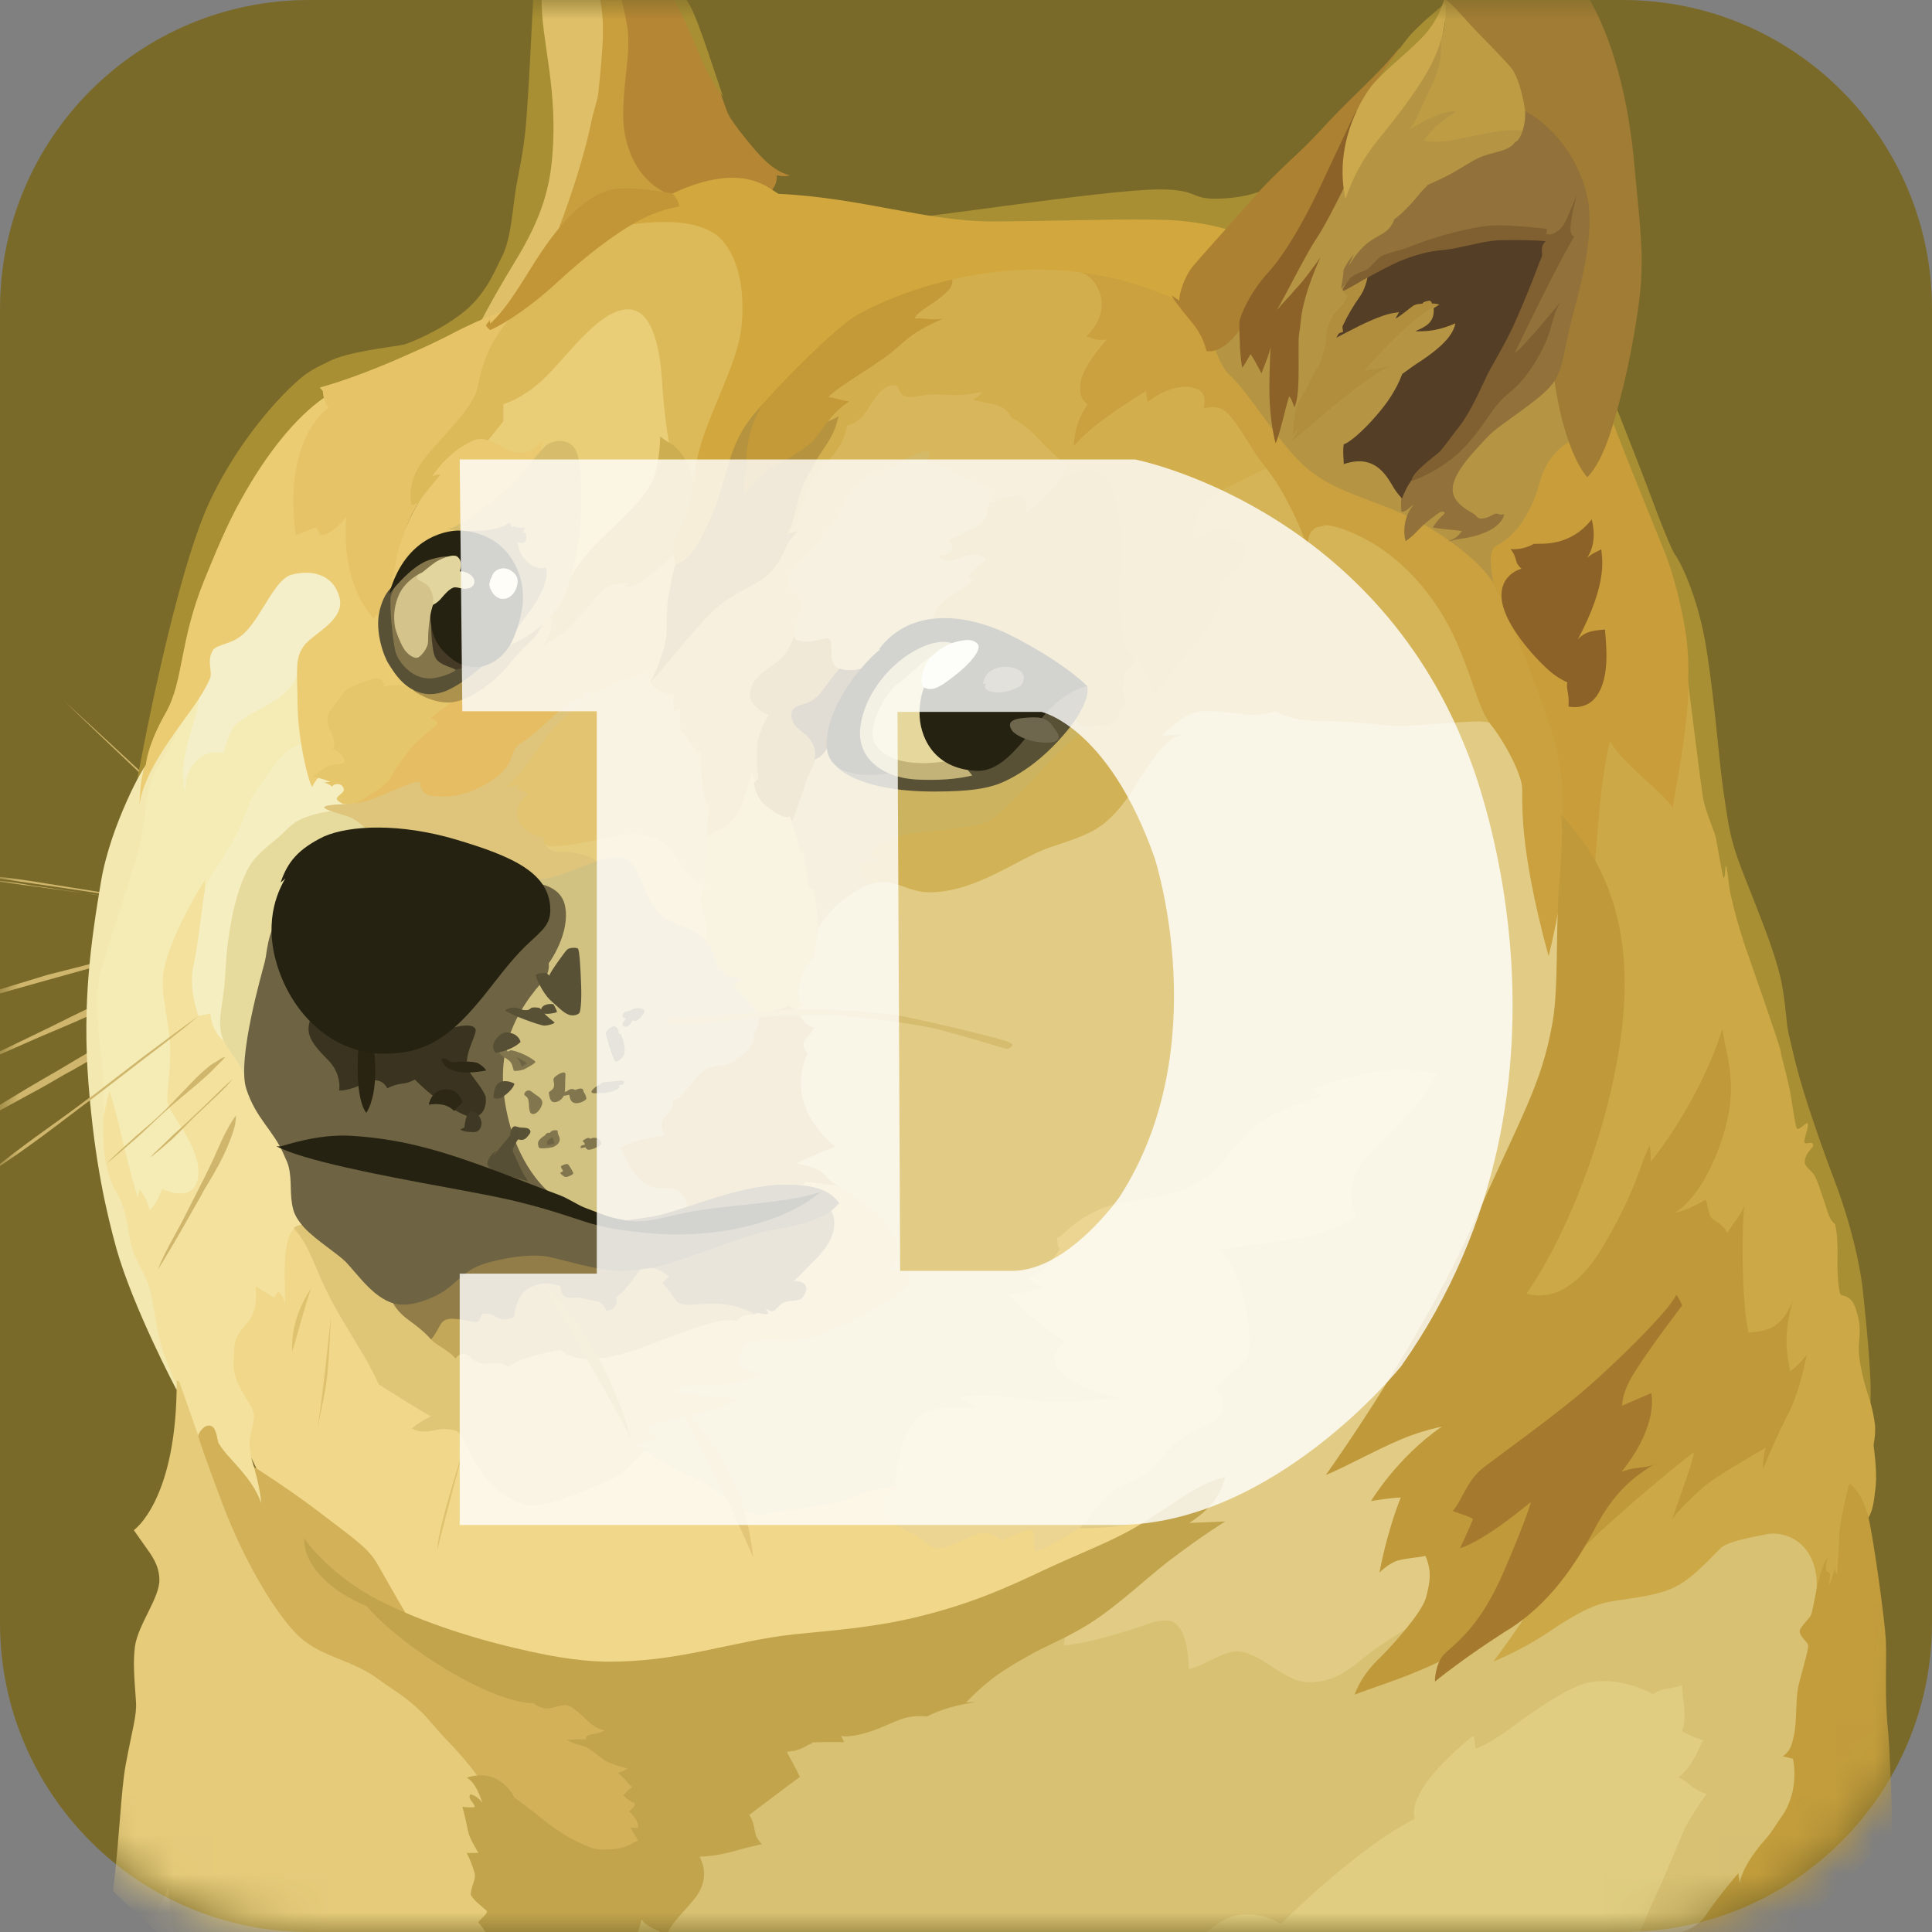
<svg width="50" height="50" viewBox="0 0 50 50" fill="none" xmlns="http://www.w3.org/2000/svg">
    <rect x="0" y="0" width="50" height="50" fill="#808080" stroke="none"/>
    <path d="M0 8C0 3.582 3.582 0 8 0H42C46.418 0 50 3.582 50 8V42C50 46.418 46.418 50 42 50H8C3.582 50 0 46.418 0 42V8Z" fill="#7A6A2A"/>
    <mask id="mask0_144:1075" style="mask-type:alpha" maskUnits="userSpaceOnUse" x="0" y="0" width="50" height="50">
        <path d="M6.10352e-05 8C6.10352e-05 3.582 3.582 0 8 0H42C46.418 0 50 3.582 50 8V42C50 46.418 46.418 50 42 50H8C3.582 50 6.10352e-05 46.418 6.10352e-05 42V8Z" fill="#7A6A2A"/>
    </mask>
    <g mask="url(#mask0_144:1075)">
        <path fill-rule="evenodd" clip-rule="evenodd" d="M6.227 22.417C6.036 22.243 5.834 22.068 5.648 21.893C5.462 21.719 5.272 21.544 5.08 21.369L4.512 20.829C4.42 20.737 4.321 20.655 4.228 20.562C4.136 20.48 4.027 20.387 3.934 20.305C3.18 19.59 2.422 18.875 1.679 18.159C2.449 18.863 3.202 19.563 3.972 20.278L4.24 20.546C4.332 20.638 4.431 20.72 4.524 20.813L5.091 21.337C5.282 21.512 5.468 21.686 5.659 21.877C5.85 22.067 6.036 22.242 6.227 22.417L6.227 22.417ZM-3.776 22.309C-3.776 22.309 -1.035 22.593 0.303 22.784C1.542 22.959 5.419 23.554 5.419 23.554L-3.776 22.309ZM-3.776 22.309C-3.006 22.375 -2.236 22.457 -1.466 22.539C-1.073 22.577 -0.696 22.62 -0.319 22.659L0.259 22.724C0.45 22.751 0.636 22.779 0.827 22.806L3.12 23.172L4.267 23.363C4.644 23.428 5.02 23.5 5.413 23.565C5.037 23.527 4.644 23.472 4.267 23.418L3.12 23.254L0.827 22.916C0.636 22.888 0.45 22.85 0.259 22.823L-0.32 22.756C-0.697 22.718 -1.09 22.663 -1.466 22.619C-2.236 22.527 -3.006 22.428 -3.776 22.308L-3.776 22.309ZM5.146 24.268C5.146 24.268 2.22 25.011 1.231 25.295C0.259 25.562 -2.684 26.458 -2.684 26.458L5.146 24.268L5.146 24.268Z" fill="#CFB66C"/>
        <path fill-rule="evenodd" clip-rule="evenodd" d="M5.146 24.268C4.496 24.459 3.85 24.645 3.191 24.82L1.236 25.344C0.587 25.535 -0.06 25.721 -0.707 25.912L-1.679 26.179C-2.001 26.272 -2.329 26.354 -2.662 26.447C-2.34 26.339 -2.012 26.229 -1.69 26.136L-0.718 25.825C-0.069 25.622 0.578 25.431 1.225 25.23C1.886 25.066 2.536 24.891 3.196 24.732C3.824 24.574 4.485 24.416 5.146 24.268V24.268ZM-2.274 28.26C-1.952 28.139 1.761 26.409 2.623 26.005C3.055 25.802 4.311 25.357 4.311 25.357L-2.274 28.26Z" fill="#CFB66C"/>
        <path fill-rule="evenodd" clip-rule="evenodd" d="M-2.274 28.26C-1.99 28.152 -1.723 28.02 -1.45 27.894L-0.642 27.517L0.98 26.736C1.52 26.48 2.045 26.197 2.601 25.955C2.885 25.836 3.169 25.737 3.453 25.644L3.885 25.508C4.032 25.47 4.169 25.426 4.317 25.388C3.777 25.644 3.209 25.863 2.668 26.114C2.128 26.382 1.576 26.6 1.019 26.84L-0.63 27.566C-1.183 27.79 -1.723 28.03 -2.274 28.26H-2.274ZM-1.914 29.771C-1.914 29.771 1.449 27.8 2.606 27.167C3.212 26.829 5.173 25.856 5.173 25.856L-1.914 29.771Z" fill="#CFB66C"/>
        <path fill-rule="evenodd" clip-rule="evenodd" d="M-1.914 29.772C-1.346 29.422 -0.767 29.068 -0.189 28.707L0.675 28.183C0.97 28.008 1.254 27.845 1.555 27.67C1.849 27.495 2.133 27.321 2.434 27.157C2.576 27.069 2.726 26.992 2.881 26.927L3.34 26.698C3.946 26.404 4.552 26.103 5.191 25.846C4.612 26.212 4.017 26.524 3.422 26.846C3.127 27.009 2.827 27.157 2.532 27.321C2.237 27.484 1.953 27.659 1.652 27.818C1.358 27.992 1.074 28.156 0.774 28.314L-0.117 28.8L-1.913 29.772H-1.914ZM5.146 26.288C5.146 26.288 3.055 27.893 2.378 28.407C1.701 28.92 -0.292 30.361 -0.292 30.361L5.146 26.288Z" fill="#CFB66C"/>
        <path fill-rule="evenodd" clip-rule="evenodd" d="M17.147 39.234L16.077 37.208L16.699 34.675L21.138 32.961L19.249 29.084L20.183 25.169L21.936 21.664L27.352 20.812L31.332 17.017L39.926 17.667L41.613 26.856L38.364 38.426L36.514 44.416L29.012 44.7L25.528 42.286L21.45 40.583L17.147 39.234Z" fill="#E2CC85"/>
        <path fill-rule="evenodd" clip-rule="evenodd" d="M30.306 39.168C30.306 39.168 29.268 39.644 27.498 39.534C26.986 38.846 23.399 38.524 23.399 38.524C23.399 38.524 22.951 38.388 22.16 38.715C21.363 39.039 20.609 38.999 19.905 39.174C19.2 39.348 18.501 38.431 17.961 38.24C17.421 38.038 16.705 37.552 16.705 37.552L15.194 37.405L12.158 36.122L7.336 31.317L6.025 33.369L5.621 35.907L7.079 38.916L11.005 42.492L18.659 44.436L23.197 43.099L28.881 40.697L30.306 39.168V39.168Z" fill="#F1D789"/>
        <path fill-rule="evenodd" clip-rule="evenodd" d="M3.109 22.188L4.081 19.245L5.239 17.345L8.968 17.034L7.848 20.299L4.731 25.846L6.025 30.799L3.732 31.945L3.027 30.864L2.46 28.385L2.422 25.601L3.109 22.188Z" fill="#F4ECB4"/>
        <path fill-rule="evenodd" clip-rule="evenodd" d="M7.292 38.967L6.576 37.967C6.576 37.967 6.385 37.492 6.495 37.077C6.603 36.657 6.587 36.63 6.533 36.471C6.479 36.313 6.02 35.767 6.047 35.297C6.074 34.822 6.009 34.664 6.358 34.287C6.724 33.922 6.615 33.288 6.615 33.288L7.09 33.583L7.198 33.419C7.198 33.419 7.372 33.556 7.372 33.769C7.41 33.474 7.252 32.109 7.612 31.798C7.973 31.487 8.611 33.255 8.611 33.255L8.218 30.689L7.208 28.058L5.412 25.655L5.304 23.007V22.778C5.304 22.778 4.479 24.045 4.25 25.045C4.086 25.733 4.479 26.568 4.397 27.557C4.332 28.54 4.25 28.463 4.49 28.852C4.73 29.242 5.315 30.043 5.085 30.621C4.883 31.119 4.195 30.769 4.195 30.769C4.195 30.769 4.059 31.173 3.873 31.32C3.808 31.08 3.737 30.927 3.606 30.78C3.595 30.873 3.568 30.999 3.568 30.999C3.568 30.999 3.447 30.622 3.327 30.147C3.164 29.514 2.989 28.679 2.83 28.231C2.765 28.487 2.601 29.268 2.601 29.268L2.694 30.47L3.142 32.118L3.574 33.198L3.994 34.519L4.359 35.407L4.654 36.084L4.911 37.608L6.15 38.918L6.811 39.213L7.291 38.967L7.292 38.967Z" fill="#F3E19D"/>
        <path fill-rule="evenodd" clip-rule="evenodd" d="M3.759 19.786C3.759 19.786 2.869 21.297 2.613 22.821C2.356 24.345 2.127 25.955 2.289 28.03C2.452 30.122 2.764 31.404 3.015 32.322C3.447 33.845 4.566 35.964 4.566 35.964L4.604 35.882C4.416 35.525 4.266 35.15 4.156 34.762C4.008 34.184 3.954 33.496 3.817 33.184C3.697 32.873 3.495 32.606 3.397 32.224C3.304 31.858 3.289 31.279 3.004 30.848C2.884 30.673 2.736 30.214 2.692 29.756C2.638 29.068 2.72 28.298 2.654 27.665C2.534 26.611 2.452 25.896 2.561 25.344C2.671 24.792 3.239 23.226 3.588 21.981C3.818 21.184 3.681 20.512 4.101 19.818C4.522 19.131 4.779 18.524 4.871 18.104C4.979 17.722 3.757 19.786 3.757 19.786H3.759Z" fill="#F2E8B0"/>
        <path fill-rule="evenodd" clip-rule="evenodd" d="M7.98 19.18C7.98 19.18 7.521 19.316 7.303 19.556C7.084 19.786 6.992 19.977 6.697 20.364C6.402 20.752 6.385 21.069 6.145 21.555C5.905 22.03 5.375 22.745 5.31 23.002C5.244 23.258 5.135 24.459 4.999 25.027C4.878 25.595 5.135 26.294 5.135 26.294L5.446 26.228C5.446 26.228 5.446 26.632 5.757 26.906C6.068 27.173 6.123 25.999 6.123 25.999L7.286 22.073L9.038 20.883L9.23 19.922L7.979 19.18H7.98Z" fill="#F5EEC0"/>
        <path fill-rule="evenodd" clip-rule="evenodd" d="M8.831 20.96C8.831 20.96 8.007 21.014 7.603 21.309C7.439 21.429 7.374 21.527 7.199 21.675C6.877 21.942 6.549 22.188 6.391 22.539C6.216 22.888 6.025 23.418 5.894 24.417C5.839 24.837 5.839 25.225 5.801 25.563C5.746 26.022 5.665 26.388 5.708 26.643C5.763 27.167 6.304 27.44 6.356 28.035L7.475 27.468L8.529 23.312L10.768 21.909L9.501 20.489L8.83 20.957L8.831 20.96Z" fill="#E6DB9D"/>
        <path fill-rule="evenodd" clip-rule="evenodd" d="M2.926 48.94C2.931 48.899 2.936 48.858 2.94 48.816C3.104 47.413 3.131 46.349 3.251 45.682C3.426 44.738 3.546 44.387 3.519 44.033C3.481 43.466 3.437 43.051 3.492 42.614C3.573 42.035 4.141 41.347 4.125 40.872C4.114 40.495 3.923 40.25 3.759 40.02C3.595 39.791 3.464 39.6 3.464 39.6C3.464 39.6 4.584 38.83 4.573 35.729C4.596 35.735 4.618 35.744 4.638 35.756L5.19 37.323L5.567 37.781L7.014 40.479L8.875 42.286L11.627 44.137L13.352 46.014L13.527 51.021L11.272 53.948L10.903 54.617C7.969 53.144 5.279 51.229 2.926 48.94L2.926 48.94Z" fill="#E5CB7A"/>
        <path fill-rule="evenodd" clip-rule="evenodd" d="M9.814 53.73C9.814 53.73 9.852 53.108 10.366 52.704C10.448 52.84 10.502 52.971 10.486 53.069C10.579 52.906 11.228 51.858 12.697 51.584C14.166 51.317 14.521 50.247 14.521 50.247L17.638 47.413L21.203 44.132L25.539 42.608L27.565 42.111C27.565 42.111 27.603 42.259 27.527 42.586C27.903 42.559 28.738 42.368 29.607 42.062C29.956 41.926 30.284 41.871 30.459 42.051C30.715 42.291 30.753 42.859 30.77 43.198C31.19 43.105 31.676 42.701 32.065 42.739C32.688 42.805 33.239 43.536 33.873 43.536C34.708 43.536 35.085 43.023 35.669 42.619C36.019 42.379 36.521 42.079 36.805 41.877C37.482 41.38 44.645 39.19 44.645 39.19L47.157 39.354L47.561 42.051L47.345 49.102C47.318 49.127 47.292 49.154 47.265 49.18L35.845 55.144L20.016 57.571C16.47 56.991 13.048 55.814 9.896 54.09L9.815 53.73L9.814 53.73Z" fill="#D8C173"/>
        <path fill-rule="evenodd" clip-rule="evenodd" d="M3.886 49.837C4.111 49.367 4.313 48.973 4.349 48.833C4.377 49.116 4.428 49.739 4.532 50.4C4.314 50.215 4.099 50.027 3.886 49.837V49.837Z" fill="#F1D789"/>
        <path fill-rule="evenodd" clip-rule="evenodd" d="M15.449 56.473L17.496 55.903L17.671 55.958C17.671 55.958 17.764 56.013 17.764 56.198C18.02 56.051 18.239 56.078 18.397 55.98C18.479 56.154 18.561 56.733 18.921 56.804C19.298 56.886 19.702 56.64 20.111 56.33C20.515 56.007 20.975 55.603 21.323 55.439C21.451 55.674 21.564 55.917 21.662 56.165C22.121 55.8 22.918 54.315 24.053 54.342C24.382 53.566 24.93 52.904 25.631 52.436C26.684 51.721 27.345 51.666 28.169 51.732C28.497 51.306 28.901 50.945 29.36 50.667C29.496 50.722 29.873 50.951 30.343 50.733C30.818 50.515 31.353 49.668 32.057 49.559C32.437 49.507 32.822 49.588 33.149 49.788C33.149 49.788 35.2 47.752 36.616 47.074C36.561 46.911 36.452 46.294 38.112 44.929C38.205 45.011 38.139 45.24 38.205 45.252C38.232 45.252 38.637 45.078 39.149 44.685C39.783 44.21 40.541 43.713 41 43.576C41.864 43.32 42.78 43.844 42.78 43.844C42.858 43.789 42.945 43.748 43.037 43.724C43.255 43.685 43.413 43.658 43.533 43.616C43.523 43.9 43.681 44.386 43.533 44.806C43.704 44.902 43.885 44.979 44.073 45.035C43.981 45.237 43.779 45.75 43.44 45.996C43.724 46.133 43.762 46.291 44.166 46.428C44.002 46.657 43.734 47.051 43.615 47.292C43.495 47.548 43.063 48.613 42.872 49.017C42.67 49.421 42.397 50.164 42.266 50.313C42.134 50.462 41.66 51.093 41.294 51.404C41.618 51.284 42.943 50.88 43.505 50.727C43.338 50.973 42.49 52.231 41.674 53.442C33.774 58.177 24.219 59.283 15.447 56.478L15.449 56.473Z" fill="#E0CD81"/>
        <path fill-rule="evenodd" clip-rule="evenodd" d="M8.966 20.812C8.966 20.812 8.492 20.812 8.399 20.878C8.306 20.943 8.874 21.08 9.048 21.145C9.223 21.211 9.6 21.511 9.698 21.752C9.791 21.981 13.11 23.318 13.11 23.318L15.458 23.198L16.268 22.08L14.728 20.731L15.808 17.548L14.377 17.777L10.938 19.829L9.212 20.49L8.966 20.812Z" fill="#DFC57C"/>
        <path fill-rule="evenodd" clip-rule="evenodd" d="M14.122 21.866C14.191 21.978 14.315 22.044 14.446 22.041C14.932 22.041 15.38 22.161 15.565 22.406C15.877 22.8 16.739 24.055 16.739 24.055L18.803 24.798L18.936 22.368L16.681 20.801L14.115 21.745V21.866H14.121L14.122 21.866Z" fill="#E5CC7C"/>
        <path fill-rule="evenodd" clip-rule="evenodd" d="M13.717 22.767C13.717 22.767 14.094 22.794 14.569 22.619C15.044 22.444 15.825 22.068 16.163 22.215C16.638 22.417 16.54 23.051 17.053 23.619C17.364 23.969 17.932 23.958 18.255 24.335C18.577 24.712 19.685 24.537 19.685 24.537L20.105 26.804L18.418 28.966L17.866 31.653H15.585L13.501 30.826L12.475 28.342L12.988 25.831L13.717 22.767Z" fill="#D2C281"/>
        <path fill-rule="evenodd" clip-rule="evenodd" d="M18.13 22.876C18.187 22.893 18.245 22.902 18.305 22.903C18.239 22.958 18.102 23.078 18.157 23.389C18.212 23.7 18.386 24.093 18.239 24.334C18.357 24.462 18.444 24.615 18.496 24.781C18.589 25.049 18.616 25.294 19.222 25.333C19.134 25.387 19.054 25.451 18.982 25.524C18.982 25.524 19.402 25.89 19.615 26.228C19.833 26.219 20.412 26.039 20.412 26.039L20.532 26.121L20.789 26.013C20.789 26.013 20.549 25.92 20.723 25.336C20.887 24.823 21.035 24.85 21.047 24.812C21.06 24.774 21.167 24.233 21.167 24.015C21.249 23.731 21.315 22.868 21.315 22.868L21.14 20.963L20.157 20.368L19.358 19.596L18.605 21.016L18.108 21.511L18.07 22.739L18.13 22.876Z" fill="#E2C270"/>
        <path fill-rule="evenodd" clip-rule="evenodd" d="M20.494 21.282C20.494 21.282 20.669 21.779 20.734 22.161C20.758 22.086 20.77 22.009 20.773 21.931C20.773 21.931 20.909 22.685 20.936 22.997C20.991 22.985 21.044 22.969 21.056 23.023C21.068 23.078 21.193 23.684 21.164 24.023C21.392 23.648 21.706 23.333 22.081 23.105C22.3 22.969 22.556 22.822 22.824 22.81C23.244 22.8 23.55 23.078 24.052 23.078C25.264 23.078 26.362 22.188 27.17 21.915C27.765 21.713 28.278 21.566 28.639 21.238C28.814 21.091 29.125 20.763 29.409 20.277C29.785 19.629 30.178 19.065 30.572 18.994C30.394 19.027 30.213 19.04 30.032 19.032C30.032 19.032 30.152 18.912 30.356 18.748C30.559 18.585 30.803 18.383 31.153 18.383C31.775 18.383 32.086 18.475 32.436 18.475C32.785 18.464 32.987 18.383 32.987 18.383C32.987 18.383 33.353 18.639 34.177 18.639C35.002 18.65 35.553 18.721 35.985 18.759C36.416 18.798 37.863 18.639 38.278 18.651C38.549 18.662 38.814 18.727 39.059 18.843L37.721 14.956L32.916 10.755L30.055 12.781L25.653 17.182L21.395 18.759L20.505 19.759V21.282H20.494Z" fill="#CCB360"/>
        <path fill-rule="evenodd" clip-rule="evenodd" d="M30.049 19.054C30.049 19.054 30.169 18.934 30.371 18.77C30.572 18.607 30.819 18.404 31.168 18.404C31.79 18.404 32.102 18.497 32.451 18.497C32.801 18.486 33.002 18.404 33.002 18.404C33.002 18.404 33.369 18.66 34.193 18.66C35.017 18.671 35.569 18.742 36 18.78C36.432 18.819 37.878 18.66 38.293 18.672C38.564 18.683 38.829 18.748 39.074 18.863L38.468 17.111L37.764 15.773L35.754 13.573C35.754 13.573 33.343 12.153 33.325 12.142C33.314 12.132 32.489 11.913 32.489 11.913L30.305 13.234L28.323 18.361L28.285 19.441L29.568 20.047C29.89 19.507 30.245 19.076 30.578 19.021C30.278 19.053 30.049 19.053 30.049 19.053L30.049 19.054Z" fill="#D5B457"/>
        <path fill-rule="evenodd" clip-rule="evenodd" d="M30.022 19.42C29.831 19.431 29.673 19.392 29.629 19.256C29.465 18.798 29.334 18.732 29.197 18.732C29.06 18.732 28.875 19.027 28.765 19.054C28.655 19.081 28.525 18.715 28.525 18.715L28.405 18.661C28.405 18.661 27.7 19.119 27.204 19.66C26.707 20.201 25.893 21.118 25.527 21.281C25.162 21.445 23.906 21.5 23.476 21.593C23.046 21.686 22.57 21.997 22.504 22.068C22.439 22.139 22.696 22.215 22.734 22.286C22.772 22.352 22.313 22.324 22.275 22.394C22.248 22.449 22.383 22.76 22.45 22.918C22.567 22.86 22.695 22.828 22.826 22.825C23.247 22.814 23.552 23.093 24.055 23.093C25.267 23.093 26.364 22.203 27.172 21.93C27.768 21.728 28.281 21.58 28.641 21.253C28.816 21.105 29.127 20.777 29.411 20.292C29.618 19.959 29.821 19.647 30.023 19.418L30.022 19.42Z" fill="#D2B257"/>
        <path fill-rule="evenodd" clip-rule="evenodd" d="M12.638 46.441C12.638 46.441 12.53 46.037 11.529 44.995C11.245 44.7 11.07 44.455 10.879 44.279C10.404 43.831 10.126 43.711 9.787 43.455C9.045 42.903 8.237 42.903 7.615 42.226C6.992 41.549 6.267 40.256 5.763 38.934C5.266 37.612 5.13 37.192 5.13 37.154C5.13 37.116 5.266 36.859 5.441 36.897C5.616 36.935 5.616 37.274 5.659 37.356C5.746 37.49 5.845 37.616 5.954 37.732C6.211 38.028 6.577 38.38 6.762 38.906C6.724 38.459 6.571 37.962 6.571 37.962C6.571 37.962 7.532 38.568 8.351 39.201C9.176 39.835 9.514 40.053 9.755 40.457C9.995 40.861 10.563 41.926 10.834 42.237C11.106 42.548 14.829 43.722 14.829 43.722L16.601 45.043L17.48 46.97L16.792 48.05L15.471 48.334L13.325 47.373L12.638 46.441V46.441Z" fill="#D2B159"/>
        <path fill-rule="evenodd" clip-rule="evenodd" d="M7.87 39.802C7.87 39.802 8.318 40.517 9.41 41.194C10.393 41.789 11.949 42.33 13.336 42.652C14.133 42.843 14.93 42.99 15.645 43.002C17.573 43.029 18.899 42.478 20.543 42.297C21.433 42.204 22.525 42.133 23.661 41.865C25.119 41.516 25.981 41.123 27.155 40.57C28.007 40.177 28.788 39.882 29.421 39.505C30.311 38.981 30.961 38.397 31.714 38.222C31.622 38.479 31.523 38.937 30.781 39.413C31.174 39.401 31.714 39.374 31.714 39.374C31.714 39.374 31.19 39.685 30.268 40.384C29.7 40.816 28.946 41.547 28.176 42.033C27.679 42.344 27.139 42.573 26.784 42.759C25.92 43.234 25.572 43.475 25.004 44.055C25.206 44.044 25.223 44.055 25.223 44.055C25.223 44.055 24.507 44.148 23.994 44.421C23.886 44.421 23.699 44.383 23.372 44.475C23.115 44.557 22.776 44.743 22.427 44.841C21.93 44.989 21.767 44.923 21.767 44.923L21.848 45.087C21.848 45.087 21.2 45.076 20.985 45.098C21.023 45.109 21.012 45.125 21.012 45.125C20.974 45.132 20.937 45.144 20.904 45.163C20.8 45.231 20.686 45.28 20.566 45.31C20.5 45.321 20.445 45.321 20.363 45.338C20.391 45.403 20.604 45.77 20.702 45.986C20.62 46.04 19.392 46.969 19.392 46.969C19.43 47.029 19.461 47.093 19.484 47.16C19.523 47.28 19.539 47.455 19.577 47.536C19.67 47.7 19.724 47.727 19.724 47.727C19.724 47.727 19.577 47.755 19.32 47.82C19.102 47.875 18.834 47.968 18.456 48.022C18.34 48.037 18.224 48.046 18.107 48.05C18.162 48.17 18.402 48.628 17.959 49.158C17.517 49.687 17.381 49.764 17.244 50.102C17.175 50.051 17.102 50.005 17.026 49.966C16.878 49.9 16.676 49.802 16.605 49.671C16.564 49.846 16.509 50.018 16.442 50.184C16.305 50.55 16.103 50.91 16.065 51.183C15.918 51.02 15.645 50.697 15.268 50.763C14.891 50.828 14.591 51.342 14.525 51.489C14.525 51.396 14.46 51.325 14.444 51.435C14.432 51.555 14.225 52.81 13.068 53.826C13.057 53.569 13.057 53.001 13.03 52.816C12.921 52.924 12.789 53.083 12.003 53.422C11.233 53.76 11.355 54.099 11.355 54.099C11.355 54.099 11.29 53.559 11.705 52.99C12.125 52.423 12.382 52.155 12.382 52.112C12.375 52.067 12.356 52.026 12.327 51.991C12.272 51.937 12.163 51.871 12.163 51.828C12.229 51.801 12.878 51.489 12.84 50.845C12.802 50.266 12.557 49.966 12.382 49.753C12.355 49.726 12.639 49.524 12.6 49.458C12.573 49.42 12.224 49.163 12.18 49.026C12.19 48.945 12.208 48.864 12.234 48.786C12.273 48.666 12.3 48.584 12.289 48.502C12.262 48.366 12.114 47.989 12.071 47.951C12.109 47.962 12.382 47.951 12.382 47.951C12.382 47.951 12.164 47.601 12.125 47.438C12.086 47.274 12.005 46.842 11.961 46.761C12.054 46.771 12.283 46.788 12.283 46.761C12.294 46.679 12.082 46.542 12.175 46.437C12.241 46.447 12.367 46.502 12.486 46.655C12.421 46.48 12.312 46.142 12.082 46.005C12.19 45.967 12.557 45.869 12.879 46.06C13.201 46.251 13.311 46.518 13.311 46.518C13.311 46.518 13.502 46.666 13.798 46.885C14.136 47.152 14.567 47.532 15.255 47.801C15.403 47.884 15.779 47.884 16.052 47.829C16.171 47.8 16.285 47.755 16.391 47.693C16.429 47.67 16.469 47.652 16.511 47.638C16.452 47.52 16.385 47.407 16.309 47.299C16.402 47.299 16.511 47.31 16.511 47.31C16.511 47.31 16.576 47.163 16.282 46.878C16.347 46.813 16.429 46.77 16.429 46.66C16.336 46.649 16.173 46.513 16.134 46.458C16.189 46.42 16.271 46.294 16.364 46.256C16.282 46.191 16.08 45.917 15.987 45.89C16.076 45.857 16.162 45.817 16.244 45.77C16.244 45.77 15.785 45.65 15.637 45.552C15.49 45.444 15.272 45.257 15.141 45.202C15.004 45.148 14.764 45.12 14.666 45.011C14.758 45.038 14.906 45.011 15.015 45.011C15.097 45.011 15.135 45.022 15.162 45.022C15.152 44.984 15.152 44.902 15.365 44.875C15.467 44.859 15.567 44.828 15.659 44.782C15.659 44.782 15.457 44.771 15.227 44.553C14.998 44.334 14.807 44.16 14.676 44.132C14.54 44.105 14.283 44.225 14.125 44.214C13.906 44.187 13.813 44.077 13.813 44.077C13.813 44.077 13.087 44.143 11.477 43.16C10.084 42.308 9.478 41.555 9.478 41.555C9.348 41.508 9.222 41.449 9.102 41.38C8.578 41.107 7.851 40.539 7.873 39.797L7.87 39.802Z" fill="#C2A44D"/>
        <path fill-rule="evenodd" clip-rule="evenodd" d="M27.958 7.031C28.084 7.072 28.196 7.148 28.282 7.25C28.538 7.544 28.702 8.101 28.118 8.696C28.347 8.778 28.442 8.804 28.642 8.778C28.44 9.019 27.981 9.532 27.954 9.98C27.927 10.345 28.156 10.455 28.156 10.455C28.156 10.455 27.806 10.858 27.79 11.534C27.955 11.348 28.136 11.177 28.33 11.021C28.734 10.699 29.291 10.333 29.668 10.104C29.663 10.2 29.676 10.296 29.706 10.388C29.706 10.388 30.41 9.809 31.002 10.066C31.269 10.186 31.149 10.563 31.149 10.563C31.149 10.563 31.515 10.426 31.772 10.683C32.028 10.94 32.391 11.601 32.577 11.858C32.659 11.978 32.872 12.207 33.09 12.562C33.388 13.059 33.637 13.584 33.833 14.129C33.844 13.845 33.915 13.403 34.723 13.681C35.531 13.965 36.448 14.561 37.218 15.733C37.988 16.905 38.179 18.229 38.566 18.733C38.959 19.218 39.364 20.026 39.391 20.365C39.418 20.704 39.271 21.795 40.079 24.749C40.308 23.832 40.657 21.795 40.657 21.795L40.849 19.999L41.067 14.441L35.263 9.619L30.726 6.326L27.772 6.61L27.957 7.031L27.958 7.031Z" fill="#CAA13E"/>
        <path fill-rule="evenodd" clip-rule="evenodd" d="M38.741 15.303C38.741 15.303 38.659 14.763 37.294 13.845C35.929 12.939 34.865 12.939 33.882 12.169C33.128 11.563 32.342 10.17 31.83 9.712C31.333 9.259 31.252 7.948 31.252 7.948L32.928 6.544L35.421 2.941L37.528 0.621L38.538 2.025L39.942 3.673L40.722 6.982L41.006 11.825L38.739 15.303L38.741 15.303Z" fill="#B59544"/>
        <path fill-rule="evenodd" clip-rule="evenodd" d="M40.428 21.108C40.47 20.373 40.379 19.638 40.161 18.935C39.801 17.816 39.014 15.828 38.649 15.084C38.502 14.259 38.611 14.194 38.769 14.101C38.928 14.008 39.523 13.669 39.849 12.48C40.175 11.29 41.187 11.251 41.187 11.251L41.809 10.793L42.754 13.157L43.578 15.292L43.835 16.924L44.026 18.316L43.578 21.259L41.367 23.258L40.428 21.108H40.428Z" fill="#C89D3A"/>
        <path fill-rule="evenodd" clip-rule="evenodd" d="M38.648 43.002C38.648 43.002 39.5 41.866 39.795 41.303C40.09 40.724 38.861 33.381 38.861 33.381L41.329 25.295L41.264 22.664C41.264 22.664 41.384 20.234 41.668 19.18C42.006 19.786 43.06 20.518 43.289 20.905C43.398 20.163 43.764 18.596 43.71 16.925C43.912 17.236 44.398 20.365 44.398 20.365L44.884 22.472L45.517 24.711L46.221 27.075L46.642 28.708L46.882 29.101L47.084 29.789L47.275 30.532L47.827 32.273L48.151 33.703L48.407 36.297C48.463 36.496 48.503 36.698 48.528 36.903C48.538 37.187 48.489 37.351 48.489 37.4C48.489 37.45 48.582 38.023 48.544 38.454C48.489 38.886 48.489 39.224 48.151 39.534C47.812 39.844 47.599 41.696 47.599 41.696L46.993 41.292C46.993 41.292 47.113 40.74 46.829 40.238C46.545 39.736 45.994 39.632 45.683 39.714C45.372 39.78 44.749 39.877 44.547 40.053C44.356 40.227 43.887 40.768 43.455 41.013C42.915 41.337 42.036 41.363 41.566 41.472C41.091 41.58 40.567 41.904 40.015 42.28C39.583 42.56 39.126 42.801 38.651 43L38.648 43.002Z" fill="#CCA847"/>
        <path fill-rule="evenodd" clip-rule="evenodd" d="M38.648 54.932C38.648 54.932 38.684 54.955 38.754 54.993C42.633 53.176 46.108 50.6 48.976 47.417C48.944 46.312 48.904 45.179 48.859 44.76C48.767 43.869 48.832 42.963 48.805 42.439C48.777 41.915 48.483 39.78 48.346 39.229C48.199 38.677 47.914 38.404 47.871 38.404C47.833 38.415 47.603 39.442 47.603 39.7C47.603 39.958 47.548 40.579 47.548 40.737C47.51 40.726 47.494 40.629 47.494 40.59C47.439 40.726 47.374 40.967 47.347 40.994C47.319 41.021 47.385 40.765 47.347 40.71C47.308 40.655 47.239 40.683 47.254 40.546C47.26 40.465 47.273 40.385 47.292 40.306C47.292 40.306 47.128 40.546 47.008 41.158C46.888 41.764 46.888 41.78 46.844 41.835C46.806 41.901 46.588 42.119 46.577 42.201C46.566 42.348 46.779 42.496 46.795 42.577C46.806 42.714 46.604 43.347 46.538 43.657C46.473 43.967 46.5 44.574 46.431 44.886C46.376 45.169 46.323 45.333 46.136 45.453C46.272 45.48 46.403 45.519 46.403 45.519C46.403 45.519 46.594 46.327 46.108 47.015C45.934 47.255 45.89 47.364 45.705 47.583C45.339 47.986 45.055 48.447 45.027 48.746C45.008 48.657 44.996 48.568 44.989 48.478C44.989 48.478 44.422 49.139 44.181 49.516C43.87 50.001 43.438 49.974 43.317 50.094C43.196 50.214 43.17 50.433 43.209 50.608C43.101 50.635 42.898 50.673 42.761 51.093C42.696 51.312 42.532 51.525 42.276 51.672C42.019 51.819 41.708 51.863 41.549 51.901C41.686 51.94 41.74 51.94 41.806 51.983C41.724 52.12 41.347 52.333 40.927 52.606C40.507 52.862 40.304 53.239 40.201 53.485C40.093 53.714 39.933 53.861 39.677 53.889C39.785 53.954 39.944 54.107 40.026 54.156C39.906 54.184 39.702 54.184 39.338 54.495C38.956 54.812 38.825 54.905 38.65 54.932L38.648 54.932Z" fill="#C39D3C"/>
        <path fill-rule="evenodd" clip-rule="evenodd" d="M46.758 35.063C46.758 35.063 46.584 36.007 46.272 36.603C45.961 37.198 45.624 38.022 45.624 38.022C45.626 37.836 45.648 37.651 45.69 37.47C45.297 37.7 44.341 38.251 44.07 38.497C43.814 38.726 43.382 39.13 43.273 39.322C43.53 38.568 43.797 37.891 43.841 37.58C43.448 37.864 41.613 39.376 40.658 40.375L37.682 42.783C37.339 42.968 36.985 43.134 36.623 43.279C36.11 43.497 35.504 43.683 35.056 43.858C35.176 43.536 35.367 43.251 35.635 42.979C35.919 42.711 36.77 41.788 36.901 41.359C37.022 40.911 37.049 40.644 36.891 40.267C36.743 40.305 36.405 40.322 36.175 40.387C35.946 40.453 35.7 40.698 35.7 40.698C35.7 40.698 35.875 39.699 36.252 38.755C35.968 38.765 35.482 38.847 35.482 38.847C35.482 38.847 36.159 37.712 37.317 36.92C36.962 36.996 36.615 37.103 36.28 37.242C35.603 37.526 34.861 37.946 34.309 38.175C34.62 37.744 36.804 34.627 38.104 31.722C39.4 28.823 39.884 28.08 40.168 26.524C40.315 25.754 40.276 24.616 40.315 23.598C40.353 22.587 40.478 21.681 40.397 21.075C40.735 21.495 42.002 22.68 42.046 25.328C42.084 27.976 40.834 31.553 39.507 33.48C39.831 33.573 40.67 33.682 41.532 32.184C42.395 30.686 42.384 30.268 42.696 29.645C42.734 29.957 42.723 30.066 42.723 30.066C42.723 30.066 43.979 28.543 44.574 26.626C44.694 27.451 45.049 28.177 44.492 29.689C43.995 31.054 43.345 31.387 43.345 31.387C43.345 31.387 43.667 31.333 44.142 31.049C44.224 31.251 44.208 31.481 44.344 31.562C44.481 31.643 44.667 31.78 44.694 31.911C44.841 31.693 45.07 31.414 45.142 31.207C45.087 31.639 45.049 33.527 45.25 34.488C45.67 34.45 46.102 34.423 46.396 33.664C46.194 34.407 46.194 34.854 46.331 35.488C46.555 35.335 46.757 35.062 46.757 35.062L46.758 35.063Z" fill="#C0993A"/>
        <path fill-rule="evenodd" clip-rule="evenodd" d="M32.571 4.967C32.571 4.967 32.151 5.142 31.436 5.142C30.813 5.142 30.988 4.902 30.016 4.902C28.52 4.902 23.295 5.766 22.378 5.753C21.782 5.743 24.387 6.01 24.387 6.01L31.043 6.103L32.38 5.995L32.877 4.984L32.571 4.967Z" fill="#A88F33"/>
        <path fill-rule="evenodd" clip-rule="evenodd" d="M15.312 17.978C15.312 17.978 14.461 18.628 14.1 19.125C13.74 19.622 13.549 19.949 13.139 20.354C13.235 20.357 13.332 20.344 13.423 20.315C13.423 20.315 13.423 20.423 13.358 20.452C13.472 20.439 13.587 20.479 13.669 20.56C13.549 20.625 13.221 20.953 13.478 21.341C13.669 21.636 14.073 21.663 14.073 21.663C14.073 21.663 13.98 21.93 14.368 21.903C15.203 21.865 16.137 21.499 16.568 21.592C17 21.7 17.245 21.739 17.551 22.269C17.875 22.793 18.157 22.875 18.157 22.875C18.157 22.875 18.348 22.389 18.305 21.663C18.461 21.272 18.548 20.856 18.561 20.434L18.277 18.343L17.038 16.776L15.433 17.666L15.312 17.977V17.978Z" fill="#E3C571"/>
        <path fill-rule="evenodd" clip-rule="evenodd" d="M16.836 17.667C16.836 17.667 16.956 17.951 17.458 17.978C17.404 18.098 17.404 18.115 17.42 18.207C17.431 18.3 17.447 18.437 17.447 18.437C17.502 18.41 17.552 18.373 17.595 18.329C17.622 18.449 17.567 18.64 17.595 18.776C17.612 18.86 17.639 18.94 17.676 19.017C17.684 18.998 17.694 18.98 17.704 18.962C17.715 18.935 17.812 19.257 18.081 19.502C18.08 19.464 18.09 19.427 18.108 19.394C18.112 19.462 18.134 19.529 18.173 19.585C18.153 19.576 18.135 19.563 18.119 19.547C18.119 19.547 18.146 20.411 18.293 20.858C18.318 20.829 18.34 20.797 18.359 20.765C18.359 20.738 18.348 21.005 18.321 21.197C18.282 21.388 18.31 21.655 18.31 21.655C18.408 21.578 18.517 21.513 18.632 21.464C18.795 21.398 19.064 21.196 19.227 20.748C19.322 20.495 19.395 20.234 19.445 19.968C19.498 20.069 19.535 20.179 19.553 20.292C19.564 20.428 19.821 20.357 19.821 20.357L19.876 19.762L20.2 18.413L20.495 17.578L21.914 15.367L24.479 13.392L26.718 13.905L28.607 11.339L25.352 9.384L22.273 9.706L19.478 13.577L17.24 17.088L16.836 17.667L16.836 17.667Z" fill="#D8B65B"/>
        <path fill-rule="evenodd" clip-rule="evenodd" d="M32.964 12.065C32.964 12.065 32.773 12.103 32.222 12.389C31.67 12.675 31.288 12.766 31.075 13.186C30.862 13.607 30.846 13.94 30.846 13.94C30.846 13.94 31.223 13.776 31.441 13.721C31.67 13.667 31.927 13.683 31.9 13.776C31.873 13.84 31.837 13.899 31.792 13.951C31.792 13.951 32.224 13.94 32.212 14.153C32.201 14.366 32.13 14.601 32.049 14.704C31.967 14.812 31.628 14.972 31.59 15.098C31.497 15.354 31.628 15.365 31.579 15.572C31.541 15.775 31.361 16.168 30.771 16.855C30.165 17.544 29.907 18.03 29.907 18.03C29.907 18.03 29.612 17.478 29.459 17.003C29.352 17.057 28.772 17.38 28.772 17.38L27.428 12.701L27.455 12.389C27.455 12.389 27.576 12.242 27.603 11.969C27.401 11.903 27.374 11.849 27.106 11.592C26.838 11.336 26.62 11.024 26.173 10.811C26.107 10.691 26.025 10.528 25.698 10.462C25.37 10.396 25.174 10.342 25.174 10.342C25.174 10.342 25.348 10.276 25.43 10.14C25.228 10.167 25.064 10.233 24.622 10.222C24.174 10.211 24.125 10.194 23.88 10.233C23.634 10.271 23.34 10.38 23.23 10.003C23.11 9.91 22.853 9.993 22.635 10.314C22.416 10.636 22.34 10.893 21.919 11.019C21.89 11.204 21.825 11.382 21.728 11.543C21.608 11.745 21.417 11.947 21.16 12.247C20.756 12.722 20.822 13.503 20.177 14.098C19.528 14.693 20.285 12.449 20.285 12.449L21.323 9.966L24.277 7.077L28.863 6.766L29.311 9.142L31.549 9.912L32.964 12.068L32.964 12.065Z" fill="#D3AE4D"/>
        <path fill-rule="evenodd" clip-rule="evenodd" d="M33.691 12.589L31.763 9.81L30.415 8.773C30.415 8.773 29.454 7.004 29.388 6.949C29.334 6.911 28.427 6.813 27.848 6.775L27.956 7.042C28.083 7.083 28.195 7.159 28.28 7.261C28.537 7.556 28.701 8.112 28.117 8.708C28.346 8.789 28.441 8.816 28.641 8.789C28.439 9.03 27.98 9.543 27.953 9.991C27.925 10.356 28.155 10.466 28.155 10.466C28.155 10.466 27.805 10.87 27.789 11.545C27.954 11.359 28.135 11.187 28.329 11.032C28.733 10.708 29.29 10.344 29.667 10.115C29.662 10.211 29.675 10.307 29.705 10.399C29.705 10.399 30.409 9.82 31.001 10.076C31.268 10.197 31.148 10.573 31.148 10.573C31.148 10.573 31.514 10.437 31.77 10.694C32.027 10.95 32.393 11.611 32.578 11.868C32.66 11.988 32.873 12.217 33.091 12.572C33.389 13.069 33.638 13.594 33.834 14.139C33.845 13.92 33.889 13.615 34.266 13.615L33.693 12.588L33.691 12.589Z" fill="#CAA13E"/>
        <path fill-rule="evenodd" clip-rule="evenodd" d="M4.797 20.485C4.797 20.485 4.66 20.146 4.797 19.485C4.933 18.825 5.146 18.514 5.217 17.542C5.288 16.57 5.921 15.358 5.921 15.358L7.674 14.561L8.913 14.899L9.279 16.559L7.712 17.423C7.712 17.423 7.63 17.789 7.188 18.084C6.746 18.378 6.134 18.608 5.987 18.908C5.899 19.092 5.835 19.287 5.796 19.487C5.796 19.487 5.348 19.394 5.081 19.689C4.797 19.989 4.807 20.257 4.797 20.486V20.485Z" fill="#F4EFC8"/>
        <path fill-rule="evenodd" clip-rule="evenodd" d="M8.335 20.042C8.335 20.042 8.187 20.135 8.078 20.366C7.97 20.192 7.712 19.154 7.701 18.22C7.691 17.287 7.635 17.055 7.851 16.733C8.067 16.412 8.914 16.073 8.793 15.493C8.673 14.942 8.171 14.713 7.554 14.871C7.122 14.979 6.8 15.897 6.353 16.356C6.014 16.705 5.61 16.651 5.501 16.842C5.354 17.099 5.49 17.355 5.446 17.519C5.435 17.574 5.299 17.868 5.053 18.223C4.556 18.938 3.716 19.949 3.606 20.855C3.644 20.342 3.617 20.331 3.754 19.763L3.672 19.627L4.212 17.858L4.561 16.4L5.342 13.959L6.718 11.464L8.055 9.968L9.448 10.061L9.611 12.152L10.409 16.078L12.085 18.142L9.398 19.949L8.334 20.042H8.335Z" fill="#EBCC73"/>
        <path fill-rule="evenodd" clip-rule="evenodd" d="M9.17 20.784C9.17 20.784 8.941 20.839 8.859 20.795C8.777 20.752 8.695 20.702 8.722 20.648C8.749 20.593 8.897 20.5 8.897 20.456C8.903 20.374 8.843 20.301 8.761 20.293C8.635 20.276 8.597 20.358 8.597 20.358C8.597 20.358 8.477 20.266 8.379 20.25C8.437 20.243 8.495 20.239 8.553 20.239C8.402 20.171 8.242 20.125 8.078 20.103C8.215 20.021 8.482 19.781 8.657 19.781C8.831 19.781 8.941 19.754 8.914 19.661C8.886 19.568 8.75 19.431 8.603 19.377C8.657 19.311 8.695 19.213 8.564 18.945C8.428 18.677 8.482 18.497 8.526 18.432C8.564 18.35 8.701 18.203 8.766 18.11C8.832 18.017 8.887 17.891 8.996 17.826C9.05 17.788 9.225 17.718 9.4 17.651C9.591 17.586 9.749 17.504 9.858 17.586C9.979 17.668 9.924 17.777 9.924 17.777C9.924 17.777 10.301 17.64 10.639 17.815C10.978 17.978 11.802 18.082 11.802 18.082L12.098 18.678L10.143 20.354L9.335 20.758L9.171 20.785L9.17 20.784Z" fill="#E5C66B"/>
        <path fill-rule="evenodd" clip-rule="evenodd" d="M11.884 18.044C11.884 18.044 11.278 18.448 11.141 18.595C11.223 18.607 11.359 18.661 11.305 18.743C11.239 18.825 10.846 19.109 10.628 19.376C10.398 19.644 10.18 19.982 10.104 20.146C10.022 20.293 9.399 20.725 9.186 20.779C9.634 20.779 10.535 20.228 10.873 20.228C10.863 20.392 10.966 20.577 11.157 20.594C11.348 20.61 11.9 20.714 12.642 20.255C13.385 19.808 13.139 19.474 13.45 19.256C14.046 18.863 14.286 18.513 14.613 18.295C14.941 18.077 15.11 18.027 15.11 18.027C15.11 18.027 15.121 17.864 15.218 17.88C15.273 17.886 15.319 17.922 15.339 17.973C15.339 17.973 15.906 17.569 16.634 17.46C16.617 17.452 16.604 17.439 16.596 17.422C16.596 17.422 16.651 17.394 16.662 17.367C16.662 17.367 16.7 17.312 16.727 17.34C16.755 17.367 16.793 17.569 16.847 17.651C16.968 17.596 17.197 17.083 17.197 17.083L17.749 15.505V14.063L17.317 14.146L14.077 15.521L12.111 17.558L11.882 18.044H11.884Z" fill="#E6BD62"/>
        <path fill-rule="evenodd" clip-rule="evenodd" d="M21.209 10.973C21.384 10.931 21.552 10.863 21.707 10.771C21.642 10.946 21.642 11.137 21.358 11.552C21.074 11.967 21.063 12.027 20.834 12.458C20.605 12.906 20.577 13.55 20.359 13.834C20.457 13.786 20.562 13.755 20.67 13.741C20.67 13.741 20.452 13.932 20.359 14.134C20.266 14.336 20.102 14.757 19.698 15.014C19.295 15.271 18.781 15.434 18.23 16.04C17.678 16.635 17.11 17.389 16.826 17.66C16.973 17.403 17.175 16.89 17.23 16.552C17.285 16.213 17.219 15.809 17.312 15.361C17.405 14.914 17.405 14.591 17.852 13.81C18.299 13.03 19.064 10.316 19.064 10.316L20.713 9.792L21.21 10.972L21.209 10.973Z" fill="#B6933F"/>
        <path fill-rule="evenodd" clip-rule="evenodd" d="M20.019 9.974C20.019 9.974 19.522 10.689 19.386 11.323C19.249 11.956 19.375 11.902 19.293 12.213C19.244 12.403 19.244 12.602 19.293 12.792C19.465 12.514 19.7 12.282 19.98 12.114C20.45 11.831 20.832 11.628 21.06 11.388C21.289 11.132 21.48 10.711 21.977 10.389C21.775 10.362 21.491 10.269 21.437 10.281C21.639 10.052 22.245 9.702 22.857 9.282C23.463 8.85 23.424 8.676 24.407 8.245C24.085 8.299 23.932 8.217 23.665 8.245C23.773 8.015 24.15 7.906 24.528 7.53C24.906 7.153 24.288 6.596 24.288 6.596L21.409 8.338L20.017 9.976L20.019 9.974Z" fill="#C49937"/>
        <path fill-rule="evenodd" clip-rule="evenodd" d="M12.206 8.674L12.271 8.15L13.096 6.829L13.958 4.509V1.336L13.893 -0.498L14.029 -1.7L14.133 -2.081L14.242 -2.229L14.946 -1.863L15.918 -0.542L16.011 2.008L15.067 6.032L12.369 8.975L12.206 8.674Z" fill="#DFC068"/>
        <path fill-rule="evenodd" clip-rule="evenodd" d="M14.351 -2.377C14.351 -2.377 13.919 -2.365 13.827 -0.569C13.735 1.227 13.691 2.172 13.625 3.062C13.56 3.952 13.407 4.492 13.33 5.017C13.254 5.541 13.21 6.256 12.965 6.693C12.857 6.895 12.626 7.528 12.085 8.003C11.479 8.527 10.574 8.893 10.437 8.921C10.196 8.975 8.979 9.095 8.482 9.368C8.307 9.461 8.007 9.57 7.674 9.882C7.013 10.477 6.134 11.541 5.501 12.824C4.529 14.741 3.557 20.152 3.557 20.152L3.776 19.786C3.776 19.786 3.803 19.3 4.289 18.448C4.764 17.597 4.627 16.641 5.288 15.008C5.545 14.386 5.867 13.578 6.26 12.89C6.882 11.771 7.636 10.809 8.395 10.286C9.634 9.434 10.999 9.248 10.999 9.248L12.468 8.276C12.468 8.276 12.725 7.78 13.063 7.212C13.538 6.415 14.143 5.525 14.275 4.231C14.477 2.314 13.991 1.059 14.018 -0.077C14.046 -1.213 14.057 -2.048 14.286 -2.25C14.516 -2.452 14.352 -2.376 14.352 -2.376L14.351 -2.377Z" fill="#A88F33"/>
        <path fill-rule="evenodd" clip-rule="evenodd" d="M14.351 6.196C14.351 6.196 14.999 4.601 15.296 3.187C15.351 2.903 15.46 2.619 15.487 2.39C15.623 1.052 15.662 0.501 15.487 -0.231C15.351 -0.771 14.827 -1.257 14.553 -1.634C14.286 -2.028 14.16 -2.174 14.215 -2.257C14.27 -2.34 14.482 -2.475 14.69 -2.459C15.135 -2.446 15.556 -2.251 15.853 -1.919C16.273 -1.433 16.606 0.216 16.606 0.216L16.957 2.392L17.847 5.133L14.352 6.198L14.351 6.196Z" fill="#C99E3D"/>
        <path fill-rule="evenodd" clip-rule="evenodd" d="M20.439 4.536C20.439 4.536 20.319 4.59 20.101 4.536C20.12 4.718 20.036 4.895 19.883 4.995C19.653 4.902 17.507 5.088 17.507 5.088C17.507 5.088 16.508 4.913 16.197 3.591C15.978 2.712 16.36 1.5 16.235 0.703C16.044 -0.471 15.776 -0.701 15.749 -1.066C15.721 -1.431 15.694 -1.525 15.694 -1.754C15.574 -1.781 15.503 -1.819 15.383 -1.819C15.356 -1.927 15.41 -2.022 15.29 -2.213C15.356 -2.185 15.803 -2.131 16.328 -1.634C16.759 -1.23 16.759 -1.083 16.825 -1.001C16.906 -0.919 17.567 -0.353 17.851 0.212C18.135 0.776 18.686 2.576 18.812 2.87C18.85 2.991 18.932 3.111 19.136 3.384C19.453 3.777 19.917 4.427 20.441 4.535L20.439 4.536Z" fill="#B58634"/>
        <path fill-rule="evenodd" clip-rule="evenodd" d="M16.901 -0.973C17.232 -0.439 17.529 0.115 17.791 0.687C18.113 1.413 18.305 2.008 18.709 2.494C18.49 1.861 18.103 0.616 17.873 0.174C17.617 -0.294 17.093 -0.798 16.901 -0.973V-0.973Z" fill="#A88F33"/>
        <path fill-rule="evenodd" clip-rule="evenodd" d="M13.189 8.003C13.189 8.003 12.637 8.14 11.611 8.68C11.272 8.855 10.95 9.002 10.639 9.139C9.83 9.504 8.963 9.842 8.275 10.029C8.329 10.094 8.356 10.121 8.356 10.121C8.356 10.121 8.356 10.389 8.504 10.542C8.422 10.624 7.33 11.366 7.652 13.851C7.87 13.769 8.127 13.659 8.165 13.659C8.231 13.671 8.247 13.851 8.329 13.851C8.411 13.851 8.678 13.742 8.962 13.375C8.952 13.523 8.788 15.008 9.667 16.007C9.831 15.816 10.246 15.183 10.246 15.183L10.256 14.981C10.256 14.981 10.294 14.276 10.524 13.632C10.754 12.988 11.201 12.513 11.201 12.513L13.537 9.177L13.188 8.003L13.189 8.003Z" fill="#E6C367"/>
        <path fill-rule="evenodd" clip-rule="evenodd" d="M11.005 12.902C10.898 12.977 10.78 13.036 10.655 13.076C10.617 12.94 10.562 12.47 10.884 12.012C11.261 11.46 12.085 10.745 12.315 10.176C12.462 9.81 12.397 8.893 13.707 7.719C15.018 6.545 15.531 6.141 15.531 6.141L17.649 5.076L20.254 6.103L18.96 11.174L17.955 13.55L13.96 12.796L11.004 12.902H11.005Z" fill="#DCBA5A"/>
        <path fill-rule="evenodd" clip-rule="evenodd" d="M12.53 11.525L13.027 10.902V10.46C13.027 10.46 13.578 10.312 14.173 9.706C14.768 9.1 15.593 7.937 16.319 8.008C17.045 8.09 17.116 9.586 17.143 10.007C17.171 10.428 17.264 11.383 17.411 11.896C17.575 12.409 15.642 14.353 15.642 14.353L14.329 15.352L12.53 11.525Z" fill="#E9CE77"/>
        <path fill-rule="evenodd" clip-rule="evenodd" d="M14.068 16.706C14.068 16.706 14.472 16.073 14.176 15.936C14.35 15.543 14.672 15.128 14.672 15.128C14.672 15.128 14.902 14.561 15.644 13.862C16.387 13.163 16.846 12.698 16.966 12.229C17.04 11.923 17.08 11.61 17.086 11.296C17.166 11.361 17.252 11.419 17.343 11.47C17.463 11.525 18.03 11.994 17.949 12.939C17.867 13.884 17.517 14.277 17.517 14.277C17.517 14.277 17.178 14.615 16.938 14.79C16.681 14.964 16.589 15.166 16.157 15.183C16.202 15.148 16.252 15.12 16.305 15.101C16.305 15.101 15.857 15.047 15.617 15.265C15.376 15.483 14.865 16.155 14.609 16.357C14.352 16.521 14.069 16.706 14.069 16.706L14.068 16.706Z" fill="#CDAE50"/>
        <path fill-rule="evenodd" clip-rule="evenodd" d="M32.222 6.086C31.577 5.851 30.899 5.719 30.213 5.693C29.066 5.655 27.39 5.721 25.747 5.731C23.978 5.742 22.372 5.125 20.145 5.016C19.779 4.798 18.849 3.842 15.946 5.868C16.12 5.857 18.054 5.42 18.725 6.261C19.402 7.097 19.211 8.516 19.118 8.854C18.943 9.608 18.375 10.706 18.146 11.475C17.918 12.245 17.971 12.65 17.808 13.19C17.644 13.73 17.284 13.998 17.496 14.62C17.78 14.445 17.928 14.445 18.403 13.381C18.877 12.316 18.78 11.557 19.566 10.656C20.336 9.75 21.617 8.51 22.105 8.199C22.592 7.888 26.462 5.879 30.513 7.795C31.491 7.692 32.222 6.086 32.222 6.086L32.222 6.086Z" fill="#D2A83E"/>
        <path fill-rule="evenodd" clip-rule="evenodd" d="M17.578 5.343C17.574 5.302 17.565 5.262 17.551 5.223C17.513 5.143 17.463 5.07 17.404 5.005C17.404 5.005 16.443 4.83 15.957 4.885C15.105 4.977 14.335 6.031 13.975 6.572C13.614 7.112 13.167 7.947 12.681 8.379C12.686 8.337 12.676 8.294 12.653 8.259C12.653 8.259 12.681 8.297 12.626 8.352C12.572 8.406 12.572 8.433 12.599 8.46L12.681 8.541C12.708 8.541 13.462 8.203 14.488 7.246C15.58 6.246 16.416 5.734 16.852 5.558C17.086 5.459 17.329 5.387 17.578 5.343H17.578Z" fill="#C29637"/>
        <path fill-rule="evenodd" clip-rule="evenodd" d="M36.219 1.238C36.219 1.238 36.044 1.456 35.825 1.697C35.34 2.21 34.706 2.788 34.166 3.384C33.653 3.952 33.074 4.394 32.424 5.136C31.774 5.879 31.02 6.703 30.829 6.944C30.655 7.184 30.518 7.577 30.518 7.779C30.426 7.713 30.317 7.643 30.317 7.643C30.363 7.728 30.417 7.809 30.48 7.883C30.617 8.074 30.829 8.315 30.939 8.462C31.073 8.649 31.169 8.86 31.223 9.084C31.288 9.095 31.708 9.177 32.233 8.314C32.757 7.451 33.445 6.507 33.445 6.507L34.537 4.885L35.225 3.51L36.089 1.97L36.22 1.238H36.219Z" fill="#AC8132"/>
        <path fill-rule="evenodd" clip-rule="evenodd" d="M37.338 0.135C37.338 0.135 36.677 0.675 36.421 0.999C36.164 1.323 35.557 2.173 35.557 2.173L35.775 2.146L36.884 1.163L37.316 0.393L37.338 0.137L37.338 0.135Z" fill="#A88F33"/>
        <path fill-rule="evenodd" clip-rule="evenodd" d="M37.136 43.526C37.136 43.526 37.125 43.078 37.377 42.81C37.633 42.543 38.283 42.15 38.916 40.675C39.55 39.201 39.62 38.868 39.62 38.868C39.62 38.868 38.485 39.84 37.785 40.069C37.949 39.731 38.041 39.491 38.123 39.316C38.031 39.234 37.638 39.141 37.599 39.097C37.818 38.879 37.938 38.344 38.38 37.989C38.948 37.557 39.985 36.815 40.791 36.153C41.598 35.492 43.183 33.953 43.385 33.505C43.505 33.68 43.532 33.789 43.532 33.789C43.532 33.789 42.735 34.827 42.32 35.487C41.954 36.055 41.982 36.377 41.982 36.377L42.735 36.053C42.735 36.053 42.953 36.861 41.965 38.09C42.397 37.926 42.572 38.025 42.817 37.888C42.413 38.145 41.856 38.494 41.332 39.455C40.819 40.416 40.12 41.535 38.941 42.234C37.794 42.971 37.133 43.522 37.133 43.522L37.136 43.526Z" fill="#A67A2E"/>
        <path fill-rule="evenodd" clip-rule="evenodd" d="M34.177 6.655C34.177 6.655 33.729 7.588 33.663 8.314C33.653 8.489 33.609 8.626 33.609 8.827C33.598 9.477 33.647 10.203 33.501 10.542C33.446 10.405 33.419 10.312 33.364 10.258C33.282 10.487 33.135 11.203 33.014 11.47C32.96 11.295 32.84 10.689 32.851 9.974C32.862 9.259 32.878 9.122 32.878 8.975C32.851 9.193 32.703 9.488 32.649 9.663C32.567 9.516 32.474 9.325 32.365 9.166C32.299 9.274 32.218 9.434 32.147 9.516C32.136 9.45 32.108 9.275 32.092 9.03C32.081 8.746 32.065 8.38 32.081 8.303C32.108 8.156 32.338 7.577 32.824 7.048C33.402 6.414 33.998 5.197 34.172 4.82C34.347 4.443 35.089 2.877 35.089 2.877H35.657L34.833 4.755C34.833 4.755 34.336 5.781 34.079 6.158C33.823 6.535 33.282 7.616 33.042 8.037C33.216 7.807 33.364 7.687 33.539 7.469C33.708 7.316 34.177 6.655 34.177 6.655L34.177 6.655Z" fill="#8C6228"/>
        <path fill-rule="evenodd" clip-rule="evenodd" d="M37.349 0.064C37.256 0.35 37.11 0.615 36.917 0.845C36.579 1.249 35.852 1.79 35.498 2.221C35.174 2.641 34.526 3.788 34.82 5.147C34.928 4.852 35.132 4.268 35.672 3.608C36.213 2.947 36.792 2.188 37.076 1.598C37.36 1.003 37.398 0.534 37.398 0.534L37.506 0.397L37.44 0.086L37.347 0.064L37.349 0.064Z" fill="#CBA94C"/>
        <path fill-rule="evenodd" clip-rule="evenodd" d="M48.406 36.28C48.406 36.28 48.187 35.685 48.122 35.145C48.056 34.604 48.23 34.497 48.029 33.878C47.908 33.501 47.69 33.554 47.636 33.501C47.581 33.448 47.543 32.879 47.554 32.568C47.564 32.256 47.543 31.852 47.488 31.677C47.406 31.612 47.352 31.557 47.231 31.153C47.095 30.749 47.03 30.547 46.964 30.427C46.898 30.308 46.707 30.198 46.707 30.078C46.707 29.837 46.925 29.712 46.925 29.646C46.915 29.51 46.751 29.619 46.707 29.581C46.653 29.515 46.844 29.122 46.773 29.067C46.746 29.04 46.554 29.27 46.505 29.204C46.45 29.138 46.385 28.488 46.287 28.057C46.194 27.637 46.096 27.331 46.085 27.206C46.074 27.086 45.331 24.967 45.151 24.454C45.006 24.02 44.884 23.579 44.785 23.133C44.731 22.876 44.693 22.352 44.665 22.406C44.638 22.461 44.654 22.728 44.611 22.718C44.572 22.706 44.436 21.773 44.392 21.626C44.354 21.478 44.125 20.978 44.069 20.616C44.014 20.25 43.894 19.294 43.812 18.644C43.73 17.995 43.692 17.727 43.692 17.565C43.705 17.167 43.683 16.768 43.626 16.374C43.518 15.686 43.302 14.851 43.113 14.365C42.747 13.448 41.775 11.1 41.601 10.516C41.601 10.368 41.792 10.45 41.792 10.45C41.792 10.45 42.267 11.641 42.617 12.558C42.955 13.475 43.277 14.283 43.359 14.365C43.425 14.447 43.938 15.348 44.167 16.822C44.397 18.296 44.478 19.656 44.615 20.562C44.681 20.994 44.735 21.452 44.872 21.911C45.019 22.408 45.248 22.921 45.549 23.707C45.806 24.368 45.997 24.919 46.1 25.394C46.221 26 46.221 26.459 46.291 26.759C46.357 27.016 46.455 27.529 46.685 28.271C46.914 29.013 47.252 29.969 47.482 30.564C47.93 31.755 48.13 32.748 48.197 33.278C48.257 33.824 48.459 35.713 48.404 36.281L48.406 36.28Z" fill="#A88F33"/>
        <path fill-rule="evenodd" clip-rule="evenodd" d="M37.376 -0.001L37.349 0.064C37.349 0.064 37.431 0.091 37.414 0.201C37.416 0.351 37.406 0.5 37.387 0.649C37.36 0.84 37.305 0.987 37.295 1.107C37.295 1.364 37.333 1.659 36.971 2.39C36.863 2.592 36.796 2.767 36.741 2.887C36.605 3.182 36.578 3.226 36.457 3.362C36.648 3.254 37.337 2.822 37.686 2.887C37.446 3.023 37.08 3.291 36.85 3.641C36.905 3.651 37.134 3.695 37.498 3.641C38.104 3.548 38.781 3.329 39.376 3.373C40.026 3.411 39.77 2.592 39.77 2.592L39.02 0.943L37.6 -0.055L37.376 -0.001V-0.001Z" fill="#BE9C44"/>
        <path fill-rule="evenodd" clip-rule="evenodd" d="M41.078 12.349C41.078 12.349 40.445 11.716 40.188 9.542C39.931 7.358 39.986 4.143 39.986 4.143L39.473 2.887C39.473 2.887 39.365 2.052 39.096 1.741C38.827 1.43 38.299 0.906 38.059 0.649C37.818 0.392 37.545 0.043 37.382 -0.012C37.463 -0.148 37.83 -0.918 39.232 -0.929C40.635 -0.94 41.068 -0.159 41.215 0.125C41.361 0.409 42.023 1.637 42.268 3.976C42.497 6.313 42.508 6.488 42.47 7.296C42.443 7.743 42.295 8.781 42.038 9.889C41.804 10.828 41.547 11.877 41.077 12.351L41.078 12.349Z" fill="#A17C34"/>
        <path fill-rule="evenodd" clip-rule="evenodd" d="M39.092 14.211C39.303 14.226 39.514 14.179 39.698 14.074C39.9 14.064 40.632 14.156 41.194 13.441C41.232 13.605 41.331 14.047 41.074 14.44C41.21 14.304 41.412 14.249 41.44 14.211C41.45 14.413 41.642 15.035 40.834 16.548C41.052 16.308 41.308 16.319 41.538 16.291C41.549 16.575 41.701 17.53 41.297 18.044C41.03 18.393 40.593 18.284 40.593 18.284C40.599 18.208 40.599 18.131 40.593 18.055C40.582 17.907 40.528 17.76 40.566 17.662C40.355 17.565 40.163 17.432 39.998 17.268C39.523 16.821 38.906 16.056 38.862 15.489C38.808 14.855 39.376 14.719 39.376 14.719C39.328 14.676 39.288 14.626 39.256 14.571C39.228 14.479 39.201 14.331 39.092 14.211Z" fill="#8C6228"/>
        <path fill-rule="evenodd" clip-rule="evenodd" d="M34.881 7.342C34.881 7.342 34.853 7.304 34.706 7.479C34.734 7.304 34.761 7.14 34.772 6.982C34.841 6.835 34.932 6.699 35.039 6.578C34.958 6.741 34.903 6.889 34.903 6.889C34.903 6.889 35.105 6.512 35.4 6.283C35.602 6.119 35.858 6.043 35.967 5.89C36.088 5.726 36.06 5.699 36.088 5.671C36.088 5.671 36.355 5.497 36.765 4.983C36.819 4.918 36.901 4.847 36.956 4.781C37.049 4.743 37.267 4.645 37.524 4.513C37.791 4.366 38.092 4.164 38.277 4.082C38.643 3.918 39.031 3.934 39.211 3.677C39.347 3.639 39.495 3.23 39.468 2.88C39.67 2.962 40.707 3.606 41.062 5.015C41.319 6.014 40.86 7.554 40.669 8.297C40.478 9.04 40.451 9.591 40.183 9.929C39.844 10.377 38.752 11.009 38.485 11.322C38.255 11.578 37.568 12.228 37.595 12.697C37.622 13.047 38.053 13.237 38.146 13.303C38.24 13.37 38.239 13.451 38.414 13.411C38.589 13.372 38.654 13.291 38.725 13.291C38.807 13.302 38.807 13.319 38.845 13.319C38.873 13.318 38.9 13.314 38.927 13.307C38.927 13.307 38.9 13.805 37.737 13.955C37.655 13.966 37.573 13.993 37.469 14.01C37.606 13.944 37.688 13.944 37.835 13.743C37.671 13.715 37.202 13.688 37.081 13.65C37.12 13.584 37.245 13.409 37.349 13.328C37.442 13.246 37.338 13.22 37.256 13.262C37.116 13.358 36.981 13.462 36.852 13.573C36.716 13.693 36.596 13.857 36.377 14.005C36.312 13.787 36.322 13.371 36.579 13.071C36.513 13.082 36.388 13.273 36.268 13.235C36.246 13.036 36.259 12.835 36.306 12.64C36.372 12.394 36.727 11.963 36.727 11.963L38.441 8.899L38.806 6.579L34.881 7.342V7.342Z" fill="#92723A"/>
        <path fill-rule="evenodd" clip-rule="evenodd" d="M34.788 7.473C34.788 7.473 34.695 7.539 34.881 7.665C34.854 7.703 34.788 7.839 34.706 7.932C34.614 8.04 34.515 8.107 34.477 8.2C34.395 8.391 34.33 8.522 34.33 8.604C34.33 8.686 34.302 9.21 34.073 9.548C33.991 9.669 33.898 9.87 33.833 10.007C33.696 10.247 33.576 10.439 33.549 10.547C33.494 10.738 33.456 11.262 33.456 11.262C33.456 11.262 33.576 11.114 33.62 11.06C33.554 11.196 33.483 11.344 33.379 11.453C33.445 11.398 33.636 11.262 33.958 10.978C34.406 10.601 35.105 9.968 35.957 9.466C35.7 9.559 35.482 9.559 35.307 9.586C35.444 9.45 36.672 8.009 37.316 7.872C37.355 7.823 37.375 7.76 37.371 7.697L36.819 7.643L35.7 7.883L35.536 7.019L34.788 7.472V7.473Z" fill="#B18E3E"/>
        <path fill-rule="evenodd" clip-rule="evenodd" d="M36.568 12.387C36.568 12.387 36.421 12.535 36.284 12.901C36.179 12.791 36.089 12.668 36.017 12.535C35.815 12.196 35.504 11.765 34.777 12.011C34.767 11.781 34.75 11.661 34.777 11.497C34.898 11.47 35.263 11.175 35.629 10.744C35.886 10.449 36.126 10.111 36.29 9.679C36.398 9.597 36.585 9.461 36.83 9.303C37.179 9.062 37.599 8.735 37.665 8.369C37.501 8.434 37.152 8.598 36.627 8.571C36.83 8.478 37.141 8.38 37.102 7.976C37.184 7.921 37.25 7.883 37.25 7.883C37.188 7.862 37.124 7.853 37.059 7.856C37.048 7.817 37.032 7.763 36.939 7.79C36.846 7.817 36.831 7.817 36.819 7.856C36.78 7.867 36.655 7.856 36.562 7.921C36.469 7.987 36.212 8.205 36.114 8.243C36.152 8.178 36.207 8.08 36.207 8.08C36.207 8.08 35.939 8.107 35.748 8.188C35.399 8.308 34.995 8.527 34.585 8.739C34.623 8.674 34.64 8.631 34.667 8.619C34.694 8.607 34.76 8.592 34.76 8.581C34.76 8.57 34.733 8.473 34.749 8.434C34.871 8.174 35.016 7.926 35.181 7.691C35.372 7.434 35.41 7.068 35.41 7.068L36.245 6.648L38.593 6.108L40.117 6.201L39.926 7.255L39.026 9.095L38.256 10.771L37.377 11.798L36.569 12.387H36.568Z" fill="#543E26"/>
        <path fill-rule="evenodd" clip-rule="evenodd" d="M40.374 7.827C40.374 7.827 39.456 8.962 39.2 9.137C39.364 8.788 40.374 6.707 40.74 6.129C40.658 6.063 40.548 6.063 40.805 5.049C40.587 5.562 40.51 5.83 40.33 5.966C40.15 6.102 40.128 6.059 40.007 6.059C40.029 6.017 40.039 5.97 40.033 5.922C40.033 5.922 39.264 5.83 38.738 5.83C38.212 5.83 37.171 6.114 36.592 6.343C36.133 6.534 35.877 6.534 35.713 6.654C35.549 6.79 35.456 6.938 35.374 6.976C35.309 7.014 34.998 7.112 34.926 7.216C34.861 7.324 34.752 7.445 34.752 7.473C34.752 7.5 34.725 7.539 34.807 7.511C34.834 7.5 35.036 7.391 35.265 7.254C35.576 7.08 35.953 6.878 36.226 6.758C37.007 6.446 37.253 6.501 37.602 6.435C37.968 6.37 38.492 6.217 38.841 6.217C39.191 6.206 39.851 6.217 40.004 6.244C39.939 6.299 39.884 6.364 39.911 6.594C39.911 6.659 39.857 6.73 39.803 6.889C39.64 7.336 39.329 8.079 39.156 8.456C38.916 8.968 38.643 9.4 38.508 9.667C38.373 9.935 38.076 10.639 37.782 11.016C37.488 11.393 37.334 11.622 37.242 11.704C37.15 11.786 36.488 12.272 36.538 12.447C36.658 12.409 37.417 12.123 37.968 11.502C38.519 10.882 38.629 10.503 39.06 10.165C39.491 9.826 39.83 9.258 40.032 8.789C40.201 8.352 40.163 8.216 40.375 7.828L40.374 7.827Z" fill="#806031"/>
        <path fill-rule="evenodd" clip-rule="evenodd" d="M20.603 16.302C20.603 16.302 20.483 16.799 20.21 17.045C19.942 17.285 19.467 17.493 19.413 17.897C19.348 18.301 19.888 18.503 19.888 18.503C19.888 18.503 19.593 18.989 19.593 19.354C19.593 19.731 19.582 19.802 19.62 20.162C19.577 20.19 19.54 20.227 19.512 20.27C19.512 20.27 19.539 20.62 19.807 20.838C20.075 21.056 20.304 21.188 20.44 21.133C20.461 21.177 20.479 21.223 20.495 21.27C20.495 21.27 20.697 20.756 20.834 20.309C20.97 19.85 21.09 19.915 21.145 19.298C21.199 18.681 21.793 17.622 21.793 17.622L22.197 16.717L21.537 16.204L20.603 16.302V16.302Z" fill="#B6903C"/>
        <path fill-rule="evenodd" clip-rule="evenodd" d="M21.832 17.192C21.696 17.332 21.57 17.482 21.456 17.64C21.281 17.88 21.145 18.098 20.888 18.192C20.631 18.285 20.468 18.284 20.484 18.541C20.5 18.798 20.741 18.907 20.877 19.038C21.024 19.174 21.145 19.403 21.079 19.66C21.161 19.622 21.308 19.578 21.445 19.284C21.581 18.989 22.535 17.192 22.535 17.192H21.832V17.192Z" fill="#685026"/>
        <path fill-rule="evenodd" clip-rule="evenodd" d="M25.595 13.048C25.595 13.048 25.677 12.83 25.595 12.671C25.513 12.508 25.016 12.453 24.77 12.267C24.514 12.076 24.202 11.943 23.946 12.027C23.984 11.934 24.137 11.732 24.011 11.688C23.891 11.65 23.444 11.852 23.323 11.945C23.203 12.038 22.93 12.147 22.875 12.213C22.821 12.279 22.728 12.404 22.673 12.349C22.619 12.311 22.592 12.213 22.499 12.267C22.406 12.322 21.959 12.688 21.876 12.901C21.794 13.114 21.609 13.589 21.052 14.129C20.495 14.669 20.255 15.019 20.418 15.221C20.582 15.423 20.659 15.276 20.686 15.45C20.707 15.622 20.698 15.795 20.659 15.964C20.593 16.248 20.484 16.515 20.631 16.57C21.008 16.69 21.374 16.462 21.456 16.532C21.62 16.679 21.363 17.209 21.751 17.312C22.144 17.42 22.532 17.219 22.532 17.219L23.962 16.45L25.338 15.723L26.042 14.331L25.665 13.168L25.593 13.048H25.595Z" fill="#D4B968"/>
        <path fill-rule="evenodd" clip-rule="evenodd" d="M24.245 16.373C24.245 16.373 24.005 16.008 24.3 15.685C24.595 15.363 25.015 15.226 25.178 15.025C25.147 14.986 25.106 14.958 25.058 14.943C25.167 14.748 25.333 14.592 25.533 14.495C25.452 14.413 25.342 14.348 25.223 14.348C24.955 14.348 24.791 14.511 24.545 14.511C24.305 14.511 24.278 14.391 24.278 14.391C24.278 14.391 24.682 14.353 24.643 14.173C24.605 13.982 24.535 13.982 24.535 13.982C24.535 13.982 25.316 13.658 25.452 13.485C25.589 13.312 25.573 13.108 25.6 13.026C25.692 13.026 26.233 12.742 26.452 12.863C26.67 12.983 26.517 13.31 26.517 13.31C26.517 13.31 27.178 12.813 27.515 12.326C27.81 12.353 27.947 12.124 28.163 12.124C28.431 12.124 28.851 12.49 28.933 13.27C28.988 13.718 29.069 13.975 28.988 14.767C28.949 15.214 28.96 16.17 29.096 16.645C29.188 17.021 29.407 16.983 29.407 16.983C29.373 17.098 29.307 17.201 29.215 17.278C29.068 17.414 29.052 17.775 29.068 17.912C29.09 18.011 29.117 18.11 29.15 18.206C29.15 18.206 28.975 18.408 28.931 18.545C28.893 18.681 28.713 18.774 28.582 18.774C28.451 18.774 28.517 18.763 28.342 18.774C28.167 18.785 28.113 18.812 28.003 18.774C27.894 18.736 27.812 18.692 27.856 18.342C27.894 17.993 26.507 17.179 26.507 17.179L24.24 16.371L24.245 16.373Z" fill="#CCA849"/>
        <path fill-rule="evenodd" clip-rule="evenodd" d="M21.641 19.824C21.641 19.824 22.137 20.485 24.18 20.485C25.151 20.485 25.49 20.392 25.691 20.337C25.91 20.282 26.729 19.961 27.553 18.988C28.296 18.11 28.132 17.749 28.132 17.749L27.7 17.684L26.296 17.875L22.143 19.644L21.639 19.824H21.641Z" fill="#585136"/>
        <path fill-rule="evenodd" clip-rule="evenodd" d="M23.164 19.988C23.164 19.988 21.395 20.381 21.395 19.262C21.395 18.17 22.487 17.023 22.76 16.821C23.044 16.619 23.721 16.389 23.721 16.389H25.354L25.665 17.214L25.528 18.993L23.164 19.987V19.988Z" fill="#252211"/>
        <path fill-rule="evenodd" clip-rule="evenodd" d="M24.796 16.723C24.796 16.723 24.458 16.411 23.688 16.831C22.918 17.25 22.296 18.126 22.258 18.922C22.219 19.626 22.836 20.151 23.797 20.178C24.512 20.205 24.944 20.123 25.162 20.07C25.108 20.005 24.824 19.65 24.824 19.65L24.797 16.723L24.796 16.723Z" fill="#C3B378"/>
        <path fill-rule="evenodd" clip-rule="evenodd" d="M24.464 16.897C24.464 16.897 24.382 16.831 24.14 16.962C23.938 17.07 23.643 17.356 23.414 17.558C23.266 17.678 23.173 17.732 23.09 17.825C22.751 18.229 22.467 18.89 22.631 19.218C22.795 19.545 23.336 19.922 24.712 19.665L24.46 16.897L24.464 16.897Z" fill="#E6D89C"/>
        <path fill-rule="evenodd" clip-rule="evenodd" d="M24.016 17.574C24.016 17.574 23.797 17.913 23.797 18.453C23.797 19.005 24.109 19.884 25.255 19.949C26.134 20.004 26.724 18.683 27.363 18.17C27.849 17.776 28.143 17.765 28.143 17.765C28.143 17.765 27.647 17.226 26.32 16.526C25.009 15.822 23.541 15.729 22.743 16.81C23.12 16.783 24.338 16.471 24.338 16.471L24.933 16.663L24.016 17.575V17.574Z" fill="#252211"/>
        <path fill-rule="evenodd" clip-rule="evenodd" d="M26.215 18.938C26.113 18.805 26.041 18.627 26.462 18.583C26.884 18.539 27.073 18.565 27.219 18.759C27.365 18.953 27.507 19.114 27.291 19.195C27.073 19.266 26.506 19.195 26.214 18.937L26.215 18.938ZM25.532 17.684C25.532 17.684 25.386 17.746 25.459 17.622C25.488 17.471 25.677 17.204 26.142 17.267C26.608 17.33 26.507 17.64 26.43 17.729C26.353 17.819 25.965 17.969 25.674 17.905C25.599 17.893 25.537 17.861 25.509 17.817C25.48 17.773 25.487 17.723 25.528 17.683L25.532 17.684Z" fill="#6F674D"/>
        <path fill-rule="evenodd" clip-rule="evenodd" d="M10.694 17.869C10.694 17.869 11.126 18.193 11.627 18.18C12.124 18.169 12.763 17.656 13.058 17.328C13.232 17.137 13.382 16.935 13.544 16.777C13.68 16.64 13.773 16.575 13.838 16.482C13.931 16.374 14.03 16.171 14.079 16.105C13.959 16.198 13.784 16.362 13.604 16.471C13.429 16.579 13.052 16.782 12.899 16.837C12.752 16.892 11.223 17.701 11.223 17.701L10.694 17.869Z" fill="#AC924C"/>
        <path fill-rule="evenodd" clip-rule="evenodd" d="M11.354 13.834C11.354 13.834 11.594 13.671 12.059 13.566C12.506 13.459 13.407 13.375 13.407 13.375L14.15 13.699L14.444 14.819L13.905 15.982L13.217 16.414L12.436 15.158L11.356 13.836L11.354 13.834Z" fill="#9F8E57"/>
        <path fill-rule="evenodd" clip-rule="evenodd" d="M10.382 14.833L10.125 15.025C10.125 15.025 10.191 14.905 10.245 14.539C10.3 14.174 10.584 13.284 10.999 12.77C11.414 12.257 11.403 12.284 11.403 12.284C11.326 12.27 11.246 12.29 11.185 12.339C11.239 12.218 11.589 11.786 11.938 11.57C12.288 11.354 12.424 11.286 12.79 11.462C13.156 11.638 13.249 11.729 13.516 11.719C13.784 11.708 14.013 11.424 14.013 11.424C14.013 11.424 14.068 11.598 13.866 12.003C13.664 12.407 12.867 13.231 12.867 13.231L11.207 14.367L10.382 14.835V14.833Z" fill="#EAC970"/>
        <path fill-rule="evenodd" clip-rule="evenodd" d="M11.611 13.698C11.611 13.698 12.812 13.862 13.178 13.523C13.188 13.562 13.232 13.562 13.232 13.589C13.229 13.61 13.22 13.629 13.205 13.643C13.245 13.637 13.285 13.633 13.325 13.632C13.373 13.647 13.423 13.656 13.473 13.66C13.513 13.659 13.553 13.655 13.593 13.649C13.585 13.703 13.556 13.753 13.511 13.785C13.566 13.785 13.619 13.796 13.619 13.84C13.619 13.883 13.63 14.015 13.564 14.042C13.51 14.057 13.452 14.053 13.4 14.031C13.405 14.134 13.433 14.235 13.482 14.326C13.59 14.528 13.821 14.758 14.13 14.692C14.13 14.692 14.294 15.085 13.606 15.958C13.513 16.078 13.415 16.242 13.295 16.379C13.248 16.482 13.211 16.59 13.187 16.701C13.187 16.701 14.35 16.253 14.683 15.232C15.022 14.205 15.087 13.195 15.022 12.251C15.011 11.983 14.967 11.793 14.902 11.656C14.738 11.317 14.279 11.372 14.094 11.563C13.826 11.831 13.378 12.496 12.756 12.955C12.122 13.414 12.095 13.495 11.609 13.698H11.611Z" fill="#D7BC6B"/>
        <path fill-rule="evenodd" clip-rule="evenodd" d="M10.169 15.172C10.169 15.172 9.94 15.309 9.82 15.82C9.7 16.344 9.928 16.983 10.06 17.185C10.192 17.387 10.492 17.939 11.114 17.966C11.268 17.965 11.42 17.933 11.562 17.873C11.779 17.773 11.982 17.647 12.168 17.496C12.435 17.294 12.653 17.12 12.626 17.103C12.561 17.076 10.977 15.765 10.977 15.765L10.382 15.101L10.169 15.173L10.169 15.172Z" fill="#585136"/>
        <path fill-rule="evenodd" clip-rule="evenodd" d="M11.666 17.345C11.666 17.345 11.988 17.318 12.179 17.198C12.37 17.078 11.06 15.778 11.06 15.778L11.152 17.182L11.666 17.345Z" fill="#453A25"/>
        <path fill-rule="evenodd" clip-rule="evenodd" d="M10.273 15.074C10.273 15.074 10.109 15.385 10.109 15.467C10.082 15.734 10.164 16.575 10.229 16.843C10.295 17.127 10.65 17.558 11.109 17.558C11.392 17.558 11.786 17.383 11.786 17.34C11.786 17.285 11.381 17.232 11.272 17.028C11.207 16.92 11.18 16.652 11.164 16.38C11.154 16.206 11.154 16.015 11.219 15.948C11.367 15.785 11.394 15.315 11.394 15.315L11.918 14.341H11.229L10.404 14.855L10.273 15.074Z" fill="#84754B"/>
        <path fill-rule="evenodd" clip-rule="evenodd" d="M10.071 15.374C10.071 15.374 10.611 14.659 11.098 14.495C11.584 14.331 11.802 14.429 11.802 14.429L11.518 15.156L11.114 15.603L11.141 15.833C11.141 15.833 11.075 16.439 11.479 16.859C11.884 17.279 12.184 17.263 12.359 17.263C12.534 17.263 13.036 17.116 13.292 16.51C13.522 15.942 13.713 15.214 13.254 14.484C12.806 13.758 12.015 13.73 11.862 13.73C11.709 13.73 10.508 13.79 10.071 15.373V15.374Z" fill="#252211"/>
        <path fill-rule="evenodd" clip-rule="evenodd" d="M23.933 17.803C23.732 17.711 23.923 17.143 24.125 16.968C24.327 16.793 24.583 16.592 25.031 16.564C25.195 16.553 25.353 16.657 25.326 16.766C25.288 16.968 25.004 17.252 24.747 17.454C24.392 17.733 24.163 17.907 23.933 17.803Z" fill="#F7F7E7"/>
        <path fill-rule="evenodd" clip-rule="evenodd" d="M13.014 14.708C13.161 14.697 13.352 14.816 13.39 14.976C13.429 15.15 13.298 15.5 13.014 15.5C12.784 15.5 12.664 15.216 12.664 15.134C12.667 15.067 12.685 15.001 12.719 14.943C12.73 14.926 12.757 14.735 13.014 14.708Z" fill="#F8F6DE"/>
        <path fill-rule="evenodd" clip-rule="evenodd" d="M10.884 14.834C10.884 14.834 10.508 15.008 10.333 15.373C10.208 15.643 10.171 15.945 10.225 16.237C10.252 16.374 10.389 16.712 10.482 16.832C10.575 16.952 10.7 17.034 10.793 17.023C10.886 17.012 11.077 16.767 11.077 16.619C11.077 16.472 11.088 15.85 11.268 15.511C11.426 15.172 10.886 14.834 10.886 14.834L10.884 14.834Z" fill="#D4C38B"/>
        <path fill-rule="evenodd" clip-rule="evenodd" d="M10.939 14.806C10.874 14.844 10.764 14.899 10.791 14.97C10.819 15.035 11.048 15.078 11.13 15.238C11.223 15.401 11.223 15.576 11.196 15.658C11.267 15.624 11.332 15.578 11.387 15.521C11.507 15.385 11.654 15.2 11.78 15.2C11.862 15.2 11.944 15.238 12.02 15.238C12.14 15.238 12.26 15.2 12.277 15.074C12.304 14.91 12.048 14.763 11.9 14.79C11.927 14.682 11.966 14.523 11.845 14.413C11.725 14.304 11.349 14.495 11.267 14.55C11.184 14.605 10.939 14.806 10.939 14.806V14.806Z" fill="#E2D59D"/>
        <path fill-rule="evenodd" clip-rule="evenodd" d="M19.615 26.278L20.423 26.039L20.652 26.203C20.652 26.203 20.816 26.552 21.073 26.596C20.991 26.77 20.777 26.92 20.789 27.044C20.8 27.167 20.909 27.262 20.909 27.262C20.909 27.262 20.183 28.463 21.613 29.673C21.274 29.81 20.843 29.997 20.614 30.105C20.777 30.143 21.127 30.213 21.274 30.346C21.422 30.478 21.422 30.52 21.558 30.602C21.695 30.684 21.777 30.794 21.75 30.842C21.657 30.788 21.345 30.624 21.291 30.777C21.237 30.93 19.942 30.87 19.942 30.87L17.758 31.29C17.758 31.29 17.84 31.072 17.611 30.87C17.343 30.63 17.016 30.881 16.666 30.613C16.208 30.264 16.191 29.86 16.044 29.707C16.191 29.614 16.492 29.478 17.207 29.383C17.18 29.328 17.087 29.165 17.142 29.017C17.207 28.826 17.48 28.706 17.398 28.477C17.518 28.45 17.573 28.45 17.873 28.073C18.157 27.696 18.332 27.615 18.55 27.587C18.769 27.56 18.9 27.587 19.304 27.21C19.587 26.943 19.495 26.714 19.495 26.714C19.495 26.714 19.68 26.654 19.615 26.277L19.615 26.278Z" fill="#CBAC5A"/>
        <path fill-rule="evenodd" clip-rule="evenodd" d="M17.229 26.399C17.24 26.344 17.284 26.317 17.578 26.344C17.873 26.372 19.741 26.169 20.248 26.142C20.762 26.104 22.569 26.131 23.448 26.317C24.327 26.503 25.217 26.721 25.648 26.83C26.08 26.95 26.216 26.993 26.2 27.048C26.189 27.103 26.092 27.156 26.036 27.141C25.982 27.13 24.551 26.693 24.109 26.601C23.667 26.509 22.137 26.262 21.301 26.277C20.521 26.288 20.209 26.266 19.549 26.343C18.888 26.425 17.796 26.534 17.469 26.49C17.145 26.452 17.212 26.452 17.228 26.397L17.229 26.399Z" fill="#D6BC6F"/>
        <path fill-rule="evenodd" clip-rule="evenodd" d="M21.624 30.678C21.624 30.678 22.744 31.284 23.148 32.027C23.442 32.578 22.973 32.852 22.973 32.852C22.973 32.852 23.607 32.852 23.524 33.201C23.486 33.419 22.433 34.009 21.728 34.32C21.013 34.631 21.04 34.615 20.691 34.669C20.352 34.724 19.424 34.561 19.233 34.833C19.042 35.105 19.125 35.385 19.178 35.428C19.233 35.467 19.675 35.521 19.675 35.521C19.675 35.521 19.582 35.778 18.665 35.805C17.748 35.833 17.518 35.898 17.464 35.996C17.409 36.089 17.638 36.035 18.059 36.104C18.48 36.17 19.069 36.212 19.069 36.212C19.069 36.212 18.878 36.376 18.381 36.507C17.813 36.654 16.923 36.791 16.656 36.955C16.792 37.048 16.994 37.184 17.088 37.195C16.858 37.25 16.536 37.37 16.482 37.413C16.563 37.468 16.673 37.534 16.673 37.534C16.673 37.534 16.214 38.085 15.946 38.222C15.679 38.359 14.139 39.073 13.609 38.937C12.288 38.587 12.124 37.141 11.802 37.032C11.316 36.868 11.087 37.195 10.655 36.966C10.847 36.829 10.951 36.748 11.153 36.655C10.934 36.547 9.804 35.83 9.804 35.83C9.686 35.573 9.555 35.321 9.411 35.077C9.192 34.7 8.871 34.198 8.63 33.755C8.106 32.783 8.078 32.336 7.603 31.784C7.685 31.676 7.969 31.691 7.969 31.691L11.95 33.002L19.008 33.206L20.844 30.586L21.625 30.679L21.624 30.678Z" fill="#DFC677"/>
        <path fill-rule="evenodd" clip-rule="evenodd" d="M11.168 34.675C11.211 34.722 11.261 34.763 11.316 34.795C11.452 34.888 11.654 34.997 11.79 35.161C11.845 35.079 11.982 34.931 12.223 35.161C12.463 35.39 12.762 35.227 12.948 35.281C13.139 35.347 13.15 35.374 13.15 35.374C13.15 35.374 13.258 35.281 13.5 35.183C13.647 35.128 13.822 35.09 14.013 35.035C14.188 34.997 14.379 34.943 14.51 34.943C14.63 35.024 15.062 35.482 16.792 34.806C18.425 34.173 18.802 34.102 19.075 34.2C19.102 34.134 19.129 34.009 19.55 34.025C19.55 33.851 19.2 33.255 19.2 33.255L17.273 32.595H16.219L13.057 33.173L11.306 34.173L11.169 34.677L11.168 34.675Z" fill="#C4A859"/>
        <path fill-rule="evenodd" clip-rule="evenodd" d="M10.114 33.567C10.114 33.567 10.153 33.861 10.59 34.173C11.021 34.484 11.157 34.669 11.157 34.669C11.157 34.669 11.239 34.562 11.305 34.451C11.37 34.331 11.425 34.195 11.534 34.157C11.752 34.064 12.249 34.238 12.359 34.211C12.451 34.184 12.424 33.993 12.522 33.993C12.752 33.982 12.899 34.14 12.981 34.14C13.063 34.14 13.264 34.129 13.292 34.086C13.319 34.042 13.33 33.589 13.641 33.37C13.98 33.13 14.395 33.234 14.505 33.288C14.505 33.37 14.516 33.572 14.734 33.583C14.953 33.594 14.975 33.556 15.166 33.621C15.358 33.687 15.587 33.611 15.69 33.932C15.783 33.905 16.002 33.878 15.947 33.567C16.055 33.485 16.149 33.43 16.379 33.108C16.434 33.026 16.526 32.934 16.597 32.813C16.788 32.813 17.018 32.775 17.323 33.043C17.23 33.108 17.176 33.151 17.149 33.217C17.229 33.296 17.302 33.382 17.367 33.474C17.449 33.582 17.504 33.714 17.607 33.742C17.837 33.807 18.213 33.714 18.634 33.742C19.038 33.769 19.376 33.916 19.524 34.009C19.579 33.982 19.579 33.971 19.715 33.998C19.851 34.026 19.955 34.036 19.808 33.862C19.89 33.9 19.982 33.982 20.064 33.9C20.146 33.818 20.212 33.698 20.441 33.671C20.67 33.643 20.752 33.681 20.845 33.441C20.965 33.147 20.55 33.147 20.55 33.147C20.55 33.147 20.741 32.972 20.955 32.742C21.211 32.502 21.506 32.191 21.577 31.809C21.697 31.105 21.009 31.012 21.009 31.012L17.673 32.038L13.595 31.836L10.117 33.567L10.114 33.567Z" fill="#927D49"/>
        <path fill-rule="evenodd" clip-rule="evenodd" d="M7.117 23.93C7.117 23.93 7.009 24.066 6.943 24.388C6.876 24.71 6.904 24.672 6.85 24.901C6.795 25.131 6.123 27.413 6.375 28.183C6.627 28.953 7.063 29.237 7.336 29.859C7.391 29.995 7.444 30.078 7.472 30.198C7.565 30.602 7.483 30.913 7.593 31.317C7.631 31.453 7.729 31.612 7.877 31.776C8.2 32.114 8.728 32.436 8.956 32.665C9.278 33.004 9.737 33.692 10.321 33.757C10.632 33.795 11.075 33.664 11.441 33.446C11.764 33.244 11.964 32.961 12.304 32.798C12.544 32.678 12.801 32.635 13.03 32.58C13.505 32.487 13.937 32.472 14.194 32.525C14.586 32.607 15.515 32.891 16.029 32.891C16.431 32.885 16.831 32.83 17.219 32.728C18 32.498 18.945 32.105 19.567 31.93C19.933 31.822 20.228 31.794 20.528 31.729C21.041 31.608 21.473 31.445 21.718 31.133C21.555 30.942 21.353 30.647 20.26 30.658C19.021 30.685 17.59 31.373 16.886 31.483C16.182 31.592 15.876 31.684 15.09 31.401C14.319 31.114 14.293 30.924 14.293 30.924C14.293 30.924 13.484 30.358 13.145 28.915C12.806 27.471 13.145 26.42 14.024 25.42C14.254 25.163 14.199 24.934 14.199 24.934C14.199 24.934 14.778 24.154 14.619 23.423C14.445 22.696 13.325 22.844 13.325 22.844L7.117 23.93H7.117Z" fill="#6E6342"/>
        <path fill-rule="evenodd" clip-rule="evenodd" d="M8.051 26.36C8.002 26.45 7.98 26.552 7.985 26.654C7.996 26.802 8.04 26.993 8.482 27.424C8.859 27.801 8.777 28.221 8.777 28.221C8.777 28.221 8.966 28.259 9.481 28.018C9.885 27.827 10.021 28.166 10.021 28.166C10.139 28.104 10.266 28.064 10.398 28.046C10.517 28.035 10.632 27.998 10.736 27.938C10.736 27.938 11.211 28.424 11.626 28.653C12.003 28.855 12.221 28.992 12.407 28.855C12.582 28.735 12.582 28.489 12.57 28.38C12.527 28.28 12.472 28.184 12.407 28.096C12.287 27.922 12.096 27.719 12.083 27.556C12.056 27.18 12.367 26.732 12.301 26.623C12.235 26.514 11.99 26.486 11.384 26.705C10.757 26.912 8.048 26.361 8.048 26.361L8.051 26.36Z" fill="#39331F"/>
        <path fill-rule="evenodd" clip-rule="evenodd" d="M9.481 28.8C9.481 28.8 9.17 28.505 9.279 27.075C9.411 27.073 9.543 27.086 9.672 27.113C9.672 27.113 9.842 28.221 9.481 28.8Z" fill="#292311"/>
        <path fill-rule="evenodd" clip-rule="evenodd" d="M7.265 22.838C7.308 22.806 7.348 22.77 7.385 22.73C7.277 22.932 6.778 23.74 7.183 25.012C7.587 26.279 8.602 27.223 9.853 27.267C11.103 27.311 11.76 26.699 12.512 25.782C12.806 25.416 13.145 24.957 13.445 24.646C13.893 24.16 14.242 24.024 14.242 23.554C14.242 22.593 13.26 22.162 11.813 21.731C10.366 21.299 9.061 21.353 8.384 21.648C7.723 21.97 7.439 22.308 7.264 22.838L7.265 22.838Z" fill="#252211"/>
        <path fill-rule="evenodd" clip-rule="evenodd" d="M11.911 29.231L12.019 29.177C12.019 29.177 12.046 28.745 12.221 28.756C12.395 28.784 12.477 29.013 12.461 29.095C12.45 29.177 12.406 29.314 12.231 29.297C12.002 29.302 11.91 29.231 11.91 29.231H11.911Z" fill="#3F3824"/>
        <path fill-rule="evenodd" clip-rule="evenodd" d="M11.425 27.397C11.425 27.397 11.533 27.359 11.665 27.49C11.773 27.49 12.244 27.435 12.392 27.528C12.539 27.621 12.583 27.703 12.583 27.703C12.583 27.703 12.031 27.823 11.731 27.703C11.425 27.599 11.425 27.397 11.425 27.397H11.425Z" fill="#2D2815"/>
        <path fill-rule="evenodd" clip-rule="evenodd" d="M13.855 27.479C13.855 27.451 13.56 27.249 13.249 27.183C13.194 27.173 13.183 27.211 13.141 27.211C13.113 27.2 13.103 27.118 13.103 27.118L12.925 27.211C12.925 27.211 12.898 27.249 12.991 27.319C13.073 27.385 13.21 27.439 13.248 27.548C13.286 27.657 13.286 27.696 13.302 27.712C13.313 27.723 13.504 27.712 13.597 27.657C13.69 27.603 13.865 27.514 13.854 27.477L13.855 27.479Z" fill="#82764F"/>
        <path fill-rule="evenodd" clip-rule="evenodd" d="M11.097 28.587C11.097 28.587 11.152 28.211 11.518 28.194C11.894 28.167 11.965 28.532 11.965 28.532L11.747 28.751C11.747 28.745 11.583 28.516 11.099 28.587H11.097Z" fill="#2D2816"/>
        <path fill-rule="evenodd" clip-rule="evenodd" d="M13.473 26.965C13.473 26.965 13.27 27.184 12.823 27.249C12.785 27.195 12.703 27.086 12.823 26.911C12.943 26.736 13.08 26.682 13.216 26.736C13.339 26.756 13.439 26.846 13.473 26.965Z" fill="#574F35"/>
        <path fill-rule="evenodd" clip-rule="evenodd" d="M14.337 28.113C14.353 27.987 14.298 27.962 14.337 27.899C14.376 27.835 14.588 27.71 14.627 27.772C14.643 27.798 14.627 27.899 14.627 28.022C14.627 28.145 14.627 28.271 14.588 28.362C14.533 28.488 14.377 28.551 14.298 28.514C14.22 28.477 14.204 28.299 14.204 28.265C14.243 28.24 14.337 28.176 14.337 28.113ZM15.676 26.751C15.676 26.688 15.809 26.561 15.887 26.561C16.005 26.561 16.005 26.713 16.021 26.751C16.06 26.776 16.06 26.725 16.099 26.839C16.138 26.953 16.193 27.154 16.154 27.281C16.114 27.407 15.958 27.494 15.919 27.47C15.864 27.406 15.692 26.839 15.676 26.751Z" fill="#82764F"/>
        <path fill-rule="evenodd" clip-rule="evenodd" d="M13.352 27.359C13.352 27.359 13.473 27.386 13.636 27.523C13.582 27.561 13.5 27.604 13.5 27.604C13.5 27.604 13.489 27.479 13.352 27.358V27.359Z" fill="#6E6342"/>
        <path fill-rule="evenodd" clip-rule="evenodd" d="M13.087 26.157C13.044 26.13 13.216 26.065 13.319 26.076C13.422 26.086 13.466 26.13 13.577 26.141C13.689 26.152 13.707 26.114 13.747 26.086C13.788 26.059 13.937 26.076 13.962 26.086C13.978 26.098 13.993 26.111 14.005 26.125C14.009 26.082 14.04 26.043 14.091 26.017C14.158 25.985 14.243 25.975 14.323 25.989C14.341 26.027 14.427 26.164 14.41 26.191C14.393 26.218 14.135 26.257 14.091 26.229C14.134 26.295 14.323 26.431 14.349 26.459C14.375 26.485 14.16 26.551 14.074 26.541C13.954 26.535 13.214 26.262 13.085 26.158L13.087 26.157ZM14.214 25.251C14.198 25.224 14.168 25.2 14.128 25.186C14.068 25.175 13.87 25.186 13.87 25.251C13.87 25.317 14.04 25.683 14.231 25.874C14.447 26.065 14.592 26.223 14.739 26.267C14.834 26.294 14.947 26.27 14.997 26.212C15.014 26.185 15.057 25.983 15.04 25.508C15.023 25.032 14.997 24.574 14.954 24.547C14.911 24.519 14.739 24.52 14.679 24.574C14.618 24.628 14.231 25.169 14.214 25.251H14.214Z" fill="#585136"/>
        <path fill-rule="evenodd" clip-rule="evenodd" d="M13.314 28.047C13.314 28.047 13.123 27.926 12.937 28.008C12.763 28.09 12.774 28.413 12.774 28.413C12.853 28.444 12.943 28.434 13.014 28.385C13.134 28.303 13.287 28.167 13.314 28.047V28.047Z" fill="#574F35"/>
        <path fill-rule="evenodd" clip-rule="evenodd" d="M13.675 28.478C13.664 28.37 13.567 28.37 13.567 28.314C13.58 28.259 13.63 28.221 13.687 28.221C13.741 28.221 13.794 28.287 13.861 28.329C13.927 28.368 14.025 28.437 14.036 28.521C14.047 28.604 13.928 28.831 13.796 28.831C13.664 28.831 13.703 28.586 13.676 28.477L13.675 28.478ZM14.728 28.331C14.728 28.331 14.51 28.396 14.526 28.331C14.542 28.265 14.592 28.249 14.663 28.249C14.699 28.211 14.747 28.188 14.799 28.183C14.829 28.181 14.858 28.191 14.881 28.21C14.881 28.21 15.029 28.145 15.072 28.183C15.116 28.221 15.083 28.221 15.11 28.265C15.145 28.314 15.167 28.37 15.176 28.429C15.176 28.472 15.012 28.565 14.881 28.549C14.728 28.516 14.755 28.358 14.728 28.331ZM16.001 28.085C16.001 28.085 16.066 28.123 16.012 28.167C15.974 28.205 15.783 28.275 15.618 28.287C15.455 28.287 15.307 28.314 15.307 28.26C15.307 28.205 15.444 28.096 15.525 28.069C15.559 28.027 15.609 28.003 15.662 28.003C15.728 28.003 15.984 27.976 16.055 27.965C16.121 27.954 16.175 27.992 16.137 28.047C16.121 28.085 16.001 28.085 16.001 28.085ZM16.377 26.399C16.377 26.399 16.295 26.573 16.203 26.573C16.11 26.563 16.11 26.535 16.11 26.508C16.11 26.47 16.203 26.372 16.192 26.344C16.165 26.344 16.099 26.344 16.11 26.279C16.11 26.224 16.203 26.158 16.285 26.171C16.346 26.12 16.423 26.091 16.503 26.089C16.596 26.089 16.677 26.116 16.677 26.171C16.677 26.225 16.57 26.345 16.53 26.373C16.486 26.416 16.432 26.445 16.377 26.4V26.399ZM15.132 29.625C15.132 29.625 15.024 29.637 15.024 29.691C15.024 29.718 15.051 29.718 15.09 29.702C15.112 29.701 15.134 29.697 15.155 29.691C15.166 29.702 15.166 29.756 15.248 29.756C15.316 29.747 15.38 29.725 15.439 29.691C15.505 29.664 15.559 29.636 15.559 29.583C15.532 29.49 15.477 29.446 15.396 29.446C15.354 29.444 15.312 29.453 15.275 29.474C15.275 29.474 15.248 29.419 15.155 29.474C15.062 29.528 15.073 29.528 15.101 29.556C15.149 29.599 15.133 29.628 15.133 29.628L15.132 29.625ZM14.515 30.194C14.515 30.166 14.652 30.111 14.69 30.128C14.728 30.139 14.837 30.346 14.837 30.368C14.837 30.395 14.701 30.461 14.646 30.461C14.591 30.461 14.499 30.368 14.499 30.353C14.499 30.342 14.564 30.326 14.564 30.315C14.58 30.288 14.515 30.222 14.515 30.195V30.194ZM14.083 29.396C14.111 29.385 14.111 29.358 14.149 29.331C14.173 29.315 14.203 29.311 14.231 29.32C14.25 29.285 14.284 29.261 14.324 29.254C14.389 29.243 14.444 29.254 14.432 29.281C14.432 29.363 14.486 29.418 14.486 29.483C14.486 29.549 14.448 29.631 14.312 29.686C14.175 29.724 13.99 29.724 13.962 29.713C13.935 29.702 13.908 29.593 13.935 29.538C13.962 29.483 14.039 29.424 14.083 29.396H14.083Z" fill="#82764F"/>
        <path fill-rule="evenodd" clip-rule="evenodd" d="M14.302 29.433C14.302 29.433 14.169 29.497 14.169 29.529C14.157 29.559 14.152 29.592 14.154 29.624C14.154 29.643 14.326 29.611 14.349 29.592C14.357 29.579 14.302 29.466 14.302 29.433Z" fill="#6E6342"/>
        <path fill-rule="evenodd" clip-rule="evenodd" d="M13.445 29.177C13.499 29.188 13.592 29.177 13.663 29.204C13.718 29.231 13.756 29.286 13.701 29.352C13.647 29.417 13.594 29.515 13.472 29.499C13.336 29.488 13.205 29.417 13.205 29.362C13.2 29.293 13.224 29.224 13.27 29.171C13.325 29.128 13.352 29.155 13.445 29.177H13.445Z" fill="#585136"/>
        <path fill-rule="evenodd" clip-rule="evenodd" d="M13.38 29.231C13.38 29.231 13.205 29.368 13.161 29.434C13.107 29.499 12.839 29.837 12.758 29.908C12.785 29.86 12.816 29.815 12.85 29.772C12.742 29.841 12.661 29.945 12.621 30.067C12.555 30.269 12.987 30.378 13.27 30.46C13.554 30.542 13.664 30.568 13.664 30.568C13.559 30.411 13.47 30.245 13.396 30.071C13.288 29.815 13.232 29.788 13.303 29.667C13.358 29.547 13.44 29.465 13.44 29.372C13.407 29.286 13.38 29.231 13.38 29.231Z" fill="#574F35"/>
        <path fill-rule="evenodd" clip-rule="evenodd" d="M7.155 29.663C7.195 29.67 7.236 29.67 7.275 29.663C7.357 29.652 8.209 29.339 9.099 29.395C9.765 29.435 10.426 29.544 11.07 29.719C12.189 30.014 13.582 30.598 14.482 30.931C14.723 31.024 14.958 31.188 15.13 31.253C15.819 31.521 15.845 31.521 16.25 31.592C16.725 31.657 17.211 31.499 17.719 31.39C18.341 31.253 19.405 31.188 20.339 31.051C20.641 31.009 20.939 30.942 21.229 30.849C21.229 30.849 20.487 31.592 18.706 31.859C17.987 31.968 17.256 31.978 16.534 31.887C15.966 31.832 15.589 31.75 15.305 31.668C14.983 31.575 14.322 31.329 13.509 31.128C12.941 30.981 12.307 30.872 11.582 30.735C9.791 30.407 7.847 30.031 7.155 29.665L7.155 29.663Z" fill="#252211"/>
        <path fill-rule="evenodd" clip-rule="evenodd" d="M5.146 26.289C4.714 26.654 4.256 27.004 3.808 27.342L2.46 28.378C2.001 28.717 1.554 29.066 1.095 29.405C0.636 29.744 0.178 30.065 -0.309 30.377C0.123 30.011 0.581 29.672 1.04 29.339C1.498 29.006 1.974 28.68 2.416 28.342L3.765 27.305C4.228 26.966 4.676 26.617 5.146 26.289V26.289ZM2.76 30.111C2.76 30.111 3.246 29.706 3.852 29.139C4.605 28.435 5.528 27.534 5.823 27.37L2.76 30.111L2.76 30.111Z" fill="#CFB66C"/>
        <path fill-rule="evenodd" clip-rule="evenodd" d="M2.76 30.11C3 29.87 3.257 29.636 3.514 29.406L3.907 29.068C4.027 28.96 4.164 28.838 4.283 28.718C4.523 28.478 4.758 28.221 4.999 27.976C5.118 27.852 5.243 27.735 5.375 27.626C5.441 27.568 5.515 27.518 5.593 27.479C5.659 27.44 5.73 27.371 5.823 27.358C5.768 27.44 5.703 27.479 5.648 27.549C5.583 27.604 5.528 27.67 5.474 27.724C5.353 27.844 5.217 27.953 5.097 28.063C4.84 28.281 4.573 28.495 4.316 28.723C4.059 28.952 3.819 29.198 3.562 29.427C3.284 29.663 3.028 29.892 2.76 30.111V30.11ZM6.025 27.926C6.025 27.926 4.245 29.668 3.879 29.952L6.025 27.926Z" fill="#CFB66C"/>
        <path fill-rule="evenodd" clip-rule="evenodd" d="M6.025 27.926C5.865 28.112 5.693 28.287 5.511 28.45L4.971 28.964C4.797 29.138 4.633 29.313 4.447 29.488C4.256 29.651 4.081 29.812 3.879 29.963L4.403 29.45C4.578 29.275 4.769 29.128 4.955 28.953L5.479 28.44C5.659 28.26 5.834 28.085 6.025 27.926ZM6.107 28.871C5.943 29.329 5.75 29.776 5.528 30.209C5.07 31.126 4.382 32.272 4.081 32.857L6.107 28.871Z" fill="#CFB66C"/>
        <path fill-rule="evenodd" clip-rule="evenodd" d="M6.107 28.871C6.107 29.073 6.052 29.248 5.987 29.422C5.923 29.597 5.85 29.768 5.769 29.936C5.686 30.099 5.594 30.274 5.501 30.433C5.408 30.591 5.299 30.755 5.217 30.919L4.665 31.89C4.474 32.214 4.289 32.54 4.087 32.852C4.223 32.502 4.409 32.175 4.584 31.852C4.775 31.528 4.949 31.204 5.124 30.869C5.209 30.702 5.285 30.531 5.353 30.357C5.435 30.182 5.516 30.018 5.582 29.859C5.664 29.685 5.729 29.521 5.811 29.363C5.904 29.193 5.981 29.029 6.106 28.871L6.107 28.871Z" fill="#CFB66C"/>
        <path fill-rule="evenodd" clip-rule="evenodd" d="M8.051 33.348C8.051 33.348 7.511 34.063 7.565 34.97C7.712 34.495 7.898 33.769 8.051 33.348ZM8.564 34.065C8.564 34.065 8.373 36.009 8.214 36.964C8.438 35.86 8.482 35.953 8.564 34.065ZM12.14 37.079C12.14 37.079 11.332 39.455 11.316 40.115C11.491 39.436 11.829 38.049 12.14 37.077V37.079Z" fill="#DEC270"/>
        <path fill-rule="evenodd" clip-rule="evenodd" d="M14.029 33.201C14.029 33.201 15.34 35.363 16.323 37.209C16.057 36.28 15.445 34.577 14.029 33.201Z" fill="#CBAF59"/>
        <path fill-rule="evenodd" clip-rule="evenodd" d="M17.551 36.384C18.271 37.656 18.919 38.967 19.495 40.31C19.386 39.382 19.09 37.793 17.551 36.384Z" fill="#E3C677"/>
        <path fill-rule="evenodd" clip-rule="evenodd" d="M27.903 39.572C28.121 39.435 28.553 38.693 28.93 38.507C29.306 38.316 29.59 38.278 29.929 37.901C30.267 37.508 30.361 37.268 31.103 36.957C32.14 36.509 31.427 35.93 31.427 35.93C31.541 35.818 31.663 35.714 31.792 35.619C32.06 35.417 32.371 35.171 32.344 34.74C32.306 34.014 32.169 32.96 31.574 32.348C32.153 32.228 33.261 32.146 33.95 31.972C34.746 31.77 35.112 31.486 35.112 31.486C35.112 31.486 34.654 30.705 35.397 29.919C36.139 29.133 36.745 28.663 37.193 27.784C36.68 27.718 35.897 27.445 33.9 28.204C34.008 28.255 34.112 28.313 34.212 28.379C34.212 28.379 32.983 28.717 32.535 29.094C31.754 29.755 31.656 30.295 30.81 30.7C29.964 31.104 29.112 30.994 28.408 31.322C27.704 31.649 27.6 31.928 27.343 32.048C27.398 32.114 27.332 32.223 27.436 32.316C27.37 32.408 26.988 33.031 26.6 33.031C26.639 33.178 26.966 33.287 26.966 33.287C26.966 33.287 26.726 33.462 26.114 33.506C26.425 33.83 26.721 34.183 27.534 34.696C27.468 34.833 27.195 35.035 27.305 35.291C27.425 35.548 27.737 35.898 28.981 36.181C28.347 36.209 27.605 36.356 26.605 36.22C25.606 36.099 25.442 36.029 24.826 36.181C24.891 36.247 25.066 36.247 25.219 36.422C25.055 36.432 24.028 36.301 23.679 36.76C23.313 37.235 23.155 38.016 23.182 38.54C22.991 38.633 22.805 38.797 22.898 39.135C22.991 39.474 23.477 39.583 23.788 39.796C24.099 40.025 24.127 40.107 24.422 40.052C24.733 39.987 25.191 39.676 25.459 39.676C25.727 39.676 25.918 39.878 25.918 39.878C25.918 39.878 26.644 39.528 26.715 39.594C26.78 39.659 26.726 40.08 26.797 40.145C26.869 40.195 27.687 39.709 27.905 39.572H27.903Z" fill="#ECD592"/>
    </g>
    <path fill-rule="evenodd" clip-rule="evenodd" d="M37.975 19.474C35.497 13.076 29.372 11.89 29.372 11.89H11.897L11.965 18.408H15.445V32.961H11.897V39.467H28.889C32.984 39.467 36.266 35.352 36.266 35.352C41.523 27.891 37.975 19.474 37.975 19.474H37.975ZM28.98 30.967C28.98 30.967 27.647 32.89 26.197 32.89H23.296L23.227 18.424H26.95C26.95 18.424 28.675 18.784 29.88 22.198C29.88 22.198 31.477 27.084 28.98 30.967Z" fill="white" fill-opacity="0.8"/>
</svg>
